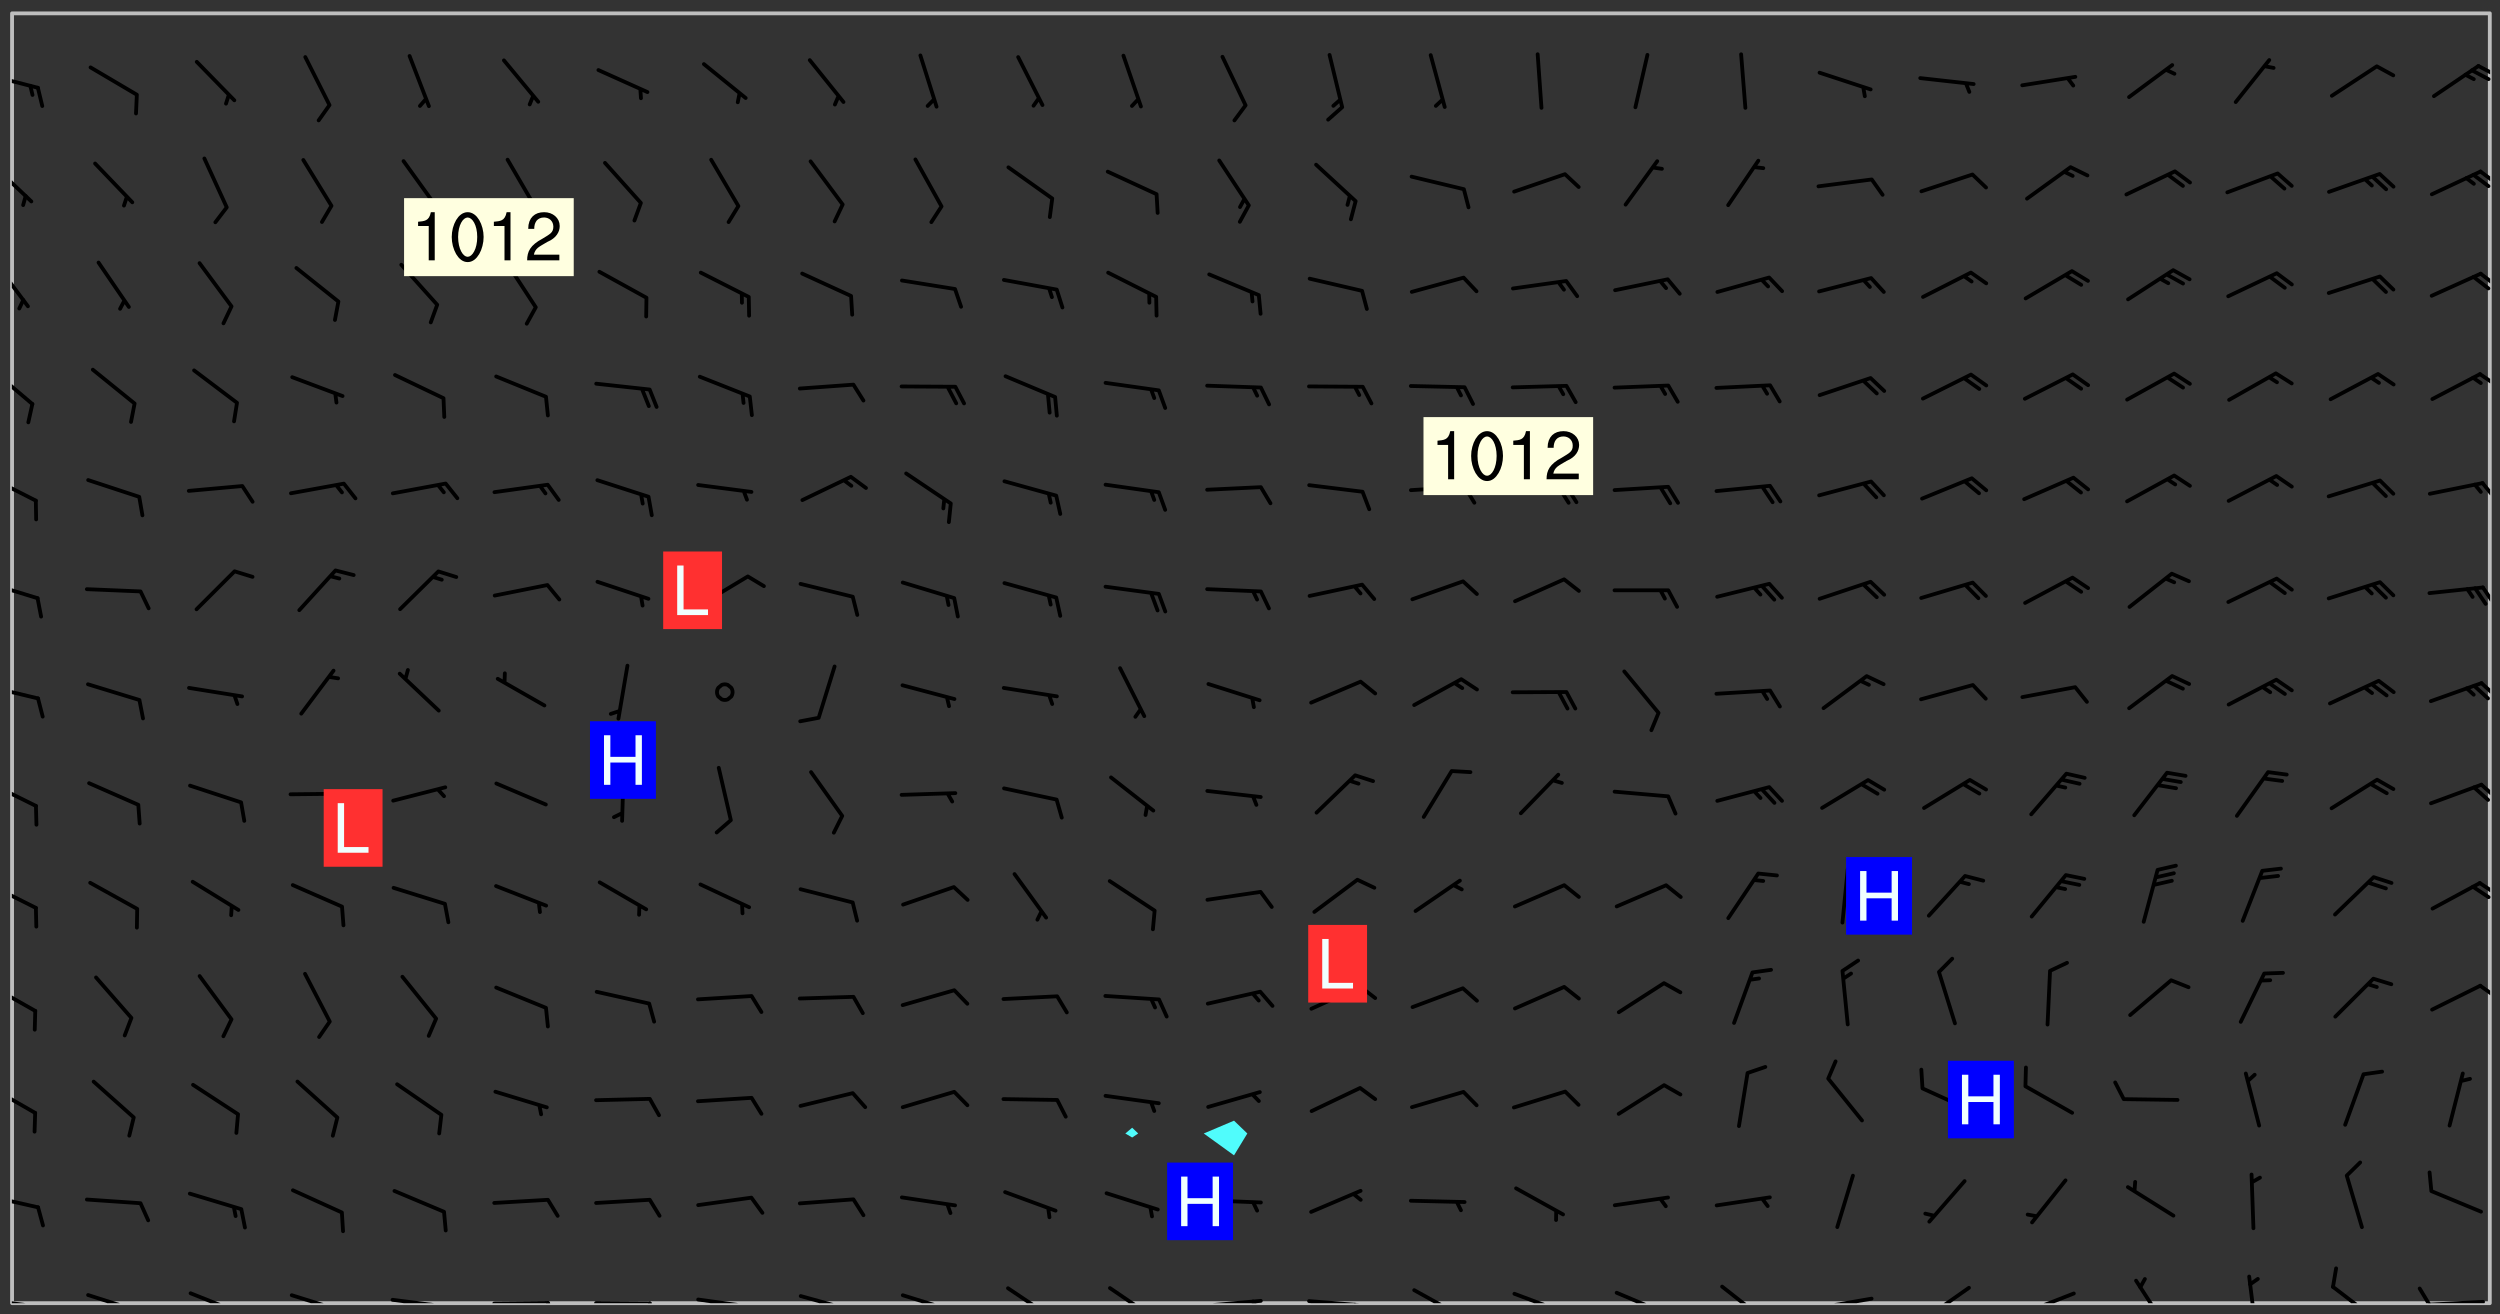 <svg xmlns="http://www.w3.org/2000/svg" role="img" xmlns:xlink="http://www.w3.org/1999/xlink" viewBox="142.45 309.95 326.84 171.84"><rect x="142.45" y="309.95" width="326.84" height="171.84" fill="#333333" stroke="none"/><defs><clipPath id="clip2"><path d="M 144 311.672 L 145 311.672 L 145 480.328 L 144 480.328 Z M 144 311.672"/></clipPath><clipPath id="clip3"><path d="M 144 311.672 L 468 311.672 L 468 480.328 L 144 480.328 Z M 144 311.672"/></clipPath><clipPath id="clip4"><path d="M 467 311.672 L 468 311.672 L 468 480.328 L 467 480.328 Z M 467 311.672"/></clipPath><clipPath id="clip5"><path d="M 144 479 L 148 479 L 148 480.328 L 144 480.328 Z M 144 479"/></clipPath><clipPath id="clip6"><path d="M 147 480 L 149 480 L 149 480.328 L 147 480.328 Z M 147 480"/></clipPath><clipPath id="clip7"><path d="M 153 479 L 161 479 L 161 480.328 L 153 480.328 Z M 153 479"/></clipPath><clipPath id="clip8"><path d="M 167 478 L 175 478 L 175 480.328 L 167 480.328 Z M 167 478"/></clipPath><clipPath id="clip9"><path d="M 180 479 L 188 479 L 188 480.328 L 180 480.328 Z M 180 479"/></clipPath><clipPath id="clip10"><path d="M 193 479 L 201 479 L 201 480.328 L 193 480.328 Z M 193 479"/></clipPath><clipPath id="clip11"><path d="M 200 480 L 202 480 L 202 480.328 L 200 480.328 Z M 200 480"/></clipPath><clipPath id="clip12"><path d="M 206 480 L 215 480 L 215 480.328 L 206 480.328 Z M 206 480"/></clipPath><clipPath id="clip13"><path d="M 213 480 L 216 480 L 216 480.328 L 213 480.328 Z M 213 480"/></clipPath><clipPath id="clip14"><path d="M 220 480 L 228 480 L 228 480.328 L 220 480.328 Z M 220 480"/></clipPath><clipPath id="clip15"><path d="M 227 480 L 229 480 L 229 480.328 L 227 480.328 Z M 227 480"/></clipPath><clipPath id="clip16"><path d="M 233 479 L 241 479 L 241 480.328 L 233 480.328 Z M 233 479"/></clipPath><clipPath id="clip17"><path d="M 240 480 L 242 480 L 242 480.328 L 240 480.328 Z M 240 480"/></clipPath><clipPath id="clip18"><path d="M 246 479 L 255 479 L 255 480.328 L 246 480.328 Z M 246 479"/></clipPath><clipPath id="clip19"><path d="M 252 480 L 254 480 L 254 480.328 L 252 480.328 Z M 252 480"/></clipPath><clipPath id="clip20"><path d="M 260 479 L 268 479 L 268 480.328 L 260 480.328 Z M 260 479"/></clipPath><clipPath id="clip21"><path d="M 265 480 L 267 480 L 267 480.328 L 265 480.328 Z M 265 480"/></clipPath><clipPath id="clip22"><path d="M 273 478 L 281 478 L 281 480.328 L 273 480.328 Z M 273 478"/></clipPath><clipPath id="clip23"><path d="M 287 478 L 294 478 L 294 480.328 L 287 480.328 Z M 287 478"/></clipPath><clipPath id="clip24"><path d="M 300 479 L 308 479 L 308 480.328 L 300 480.328 Z M 300 479"/></clipPath><clipPath id="clip25"><path d="M 306 479 L 308 479 L 308 480.328 L 306 480.328 Z M 306 479"/></clipPath><clipPath id="clip26"><path d="M 313 479 L 321 479 L 321 480.328 L 313 480.328 Z M 313 479"/></clipPath><clipPath id="clip27"><path d="M 319 480 L 321 480 L 321 480.328 L 319 480.328 Z M 319 480"/></clipPath><clipPath id="clip28"><path d="M 327 478 L 334 478 L 334 480.328 L 327 480.328 Z M 327 478"/></clipPath><clipPath id="clip29"><path d="M 340 478 L 348 478 L 348 480.328 L 340 480.328 Z M 340 478"/></clipPath><clipPath id="clip30"><path d="M 345 480 L 347 480 L 347 480.328 L 345 480.328 Z M 345 480"/></clipPath><clipPath id="clip31"><path d="M 353 478 L 361 478 L 361 480.328 L 353 480.328 Z M 353 478"/></clipPath><clipPath id="clip32"><path d="M 367 477 L 374 477 L 374 480.328 L 367 480.328 Z M 367 477"/></clipPath><clipPath id="clip33"><path d="M 379 479 L 388 479 L 388 480.328 L 379 480.328 Z M 379 479"/></clipPath><clipPath id="clip34"><path d="M 393 478 L 401 478 L 401 480.328 L 393 480.328 Z M 393 478"/></clipPath><clipPath id="clip35"><path d="M 393 480 L 396 480 L 396 480.328 L 393 480.328 Z M 393 480"/></clipPath><clipPath id="clip36"><path d="M 406 478 L 414 478 L 414 480.328 L 406 480.328 Z M 406 478"/></clipPath><clipPath id="clip37"><path d="M 421 477 L 426 477 L 426 480.328 L 421 480.328 Z M 421 477"/></clipPath><clipPath id="clip38"><path d="M 436 476 L 438 476 L 438 480.328 L 436 480.328 Z M 436 476"/></clipPath><clipPath id="clip39"><path d="M 447 477 L 454 477 L 454 480.328 L 447 480.328 Z M 447 477"/></clipPath><clipPath id="clip40"><path d="M 459 479 L 468 479 L 468 480.328 L 459 480.328 Z M 459 479"/></clipPath><clipPath id="clip41"><path d="M 458 478 L 461 478 L 461 480.328 L 458 480.328 Z M 458 478"/></clipPath><clipPath id="clip42"><path d="M 144 465 L 148 465 L 148 469 L 144 469 Z M 144 465"/></clipPath><clipPath id="clip43"><path d="M 144 451 L 148 451 L 148 456 L 144 456 Z M 144 451"/></clipPath><clipPath id="clip44"><path d="M 144 438 L 148 438 L 148 443 L 144 443 Z M 144 438"/></clipPath><clipPath id="clip45"><path d="M 466 438 L 468 438 L 468 441 L 466 441 Z M 466 438"/></clipPath><clipPath id="clip46"><path d="M 144 425 L 148 425 L 148 429 L 144 429 Z M 144 425"/></clipPath><clipPath id="clip47"><path d="M 466 425 L 468 425 L 468 428 L 466 428 Z M 466 425"/></clipPath><clipPath id="clip48"><path d="M 465 425 L 468 425 L 468 428 L 465 428 Z M 465 425"/></clipPath><clipPath id="clip49"><path d="M 144 411 L 148 411 L 148 416 L 144 416 Z M 144 411"/></clipPath><clipPath id="clip50"><path d="M 466 412 L 468 412 L 468 415 L 466 415 Z M 466 412"/></clipPath><clipPath id="clip51"><path d="M 144 399 L 148 399 L 148 402 L 144 402 Z M 144 399"/></clipPath><clipPath id="clip52"><path d="M 466 399 L 468 399 L 468 402 L 466 402 Z M 466 399"/></clipPath><clipPath id="clip53"><path d="M 144 385 L 148 385 L 148 389 L 144 389 Z M 144 385"/></clipPath><clipPath id="clip54"><path d="M 466 386 L 468 386 L 468 390 L 466 390 Z M 466 386"/></clipPath><clipPath id="clip55"><path d="M 144 371 L 148 371 L 148 376 L 144 376 Z M 144 371"/></clipPath><clipPath id="clip56"><path d="M 466 372 L 468 372 L 468 376 L 466 376 Z M 466 372"/></clipPath><clipPath id="clip57"><path d="M 144 357 L 147 357 L 147 364 L 144 364 Z M 144 357"/></clipPath><clipPath id="clip58"><path d="M 466 358 L 468 358 L 468 361 L 466 361 Z M 466 358"/></clipPath><clipPath id="clip59"><path d="M 144 344 L 147 344 L 147 351 L 144 351 Z M 144 344"/></clipPath><clipPath id="clip60"><path d="M 466 345 L 468 345 L 468 348 L 466 348 Z M 466 345"/></clipPath><clipPath id="clip61"><path d="M 465 345 L 468 345 L 468 348 L 465 348 Z M 465 345"/></clipPath><clipPath id="clip62"><path d="M 144 331 L 147 331 L 147 337 L 144 337 Z M 144 331"/></clipPath><clipPath id="clip63"><path d="M 466 332 L 468 332 L 468 335 L 466 335 Z M 466 332"/></clipPath><clipPath id="clip64"><path d="M 465 332 L 468 332 L 468 335 L 465 335 Z M 465 332"/></clipPath><clipPath id="clip65"><path d="M 144 319 L 148 319 L 148 322 L 144 322 Z M 144 319"/></clipPath><clipPath id="clip66"><path d="M 466 318 L 468 318 L 468 320 L 466 320 Z M 466 318"/></clipPath><clipPath id="clip67"><path d="M 465 318 L 468 318 L 468 321 L 465 321 Z M 465 318"/></clipPath><g id="surface188" clip-path="url(#clip1)"><path fill="#fff" fill-opacity="0" fill-rule="evenodd" d="M 0 0 L 1000 0 L 1000 1000 L 0 1000 Z M 0 0"/><path fill="#d3d3d3" fill-opacity="0" fill-rule="evenodd" d="M162.152 355.867L161.918 356.16 161.977 356.395 162.094 356.566 162.27 356.801 162.562 357.148 162.676 357.207 162.793 357.035 162.852 356.801 163.027 356.625 163.492 356.449 164.191 356.449 164.426 356.742 164.715 357.559 164.773 357.734 164.949 357.965 165.301 358.199 166 358.898 166.172 359.074 166.406 359.422 166.641 359.832 166.93 360.414 167.34 360.879 167.57 361.113 167.805 361.289 167.922 361.52 168.098 361.812 168.27 362.977 168.27 363.211 168.328 363.5 168.387 363.617 168.504 363.734 168.852 364.145 168.969 364.316 169.145 364.492 169.32 364.727 169.438 364.898 169.609 365.25 169.668 365.484 169.902 365.891 170.137 365.832 169.961 366.008 169.902 366.938 169.32 366.938 169.086 366.824 168.738 366.938 168.621 367.055 168.562 367.348 168.504 367.523 168.387 367.695 167.922 367.988 167.863 368.223 167.805 368.336 167.805 368.98 167.863 369.152 167.863 369.562 167.922 369.621 167.922 370.027 167.98 370.434 168.098 370.609 168.156 370.668 168.387 371.309 168.328 371.602 168.328 372.301 168.27 372.883 168.27 373.117 168.211 373.348 168.156 373.699 168.156 375.621 168.211 375.738 168.637 375.738 168.27 375.855 168.246 376.207 169.137 377.375 170.879 377.914 172.219 378.273 172.219 378.812 172.309 379.621 172.844 380.336 174.363 380.605 175.254 380.52 175.344 381.684 175.879 381.863 177.039 381.684 179.094 380.699 180.254 380.336 182.133 380.16 183.828 379.98 183.648 380.699 182.133 380.785 180.883 380.875 180.078 381.145 179.004 381.953 179.273 382.672 179.809 383.57 179.629 384.195 179.363 385.004 179.629 386.082 180.254 386.98 181.059 387.16 182.309 386.98 182.043 387.703 182.141 388.207 182.195 388.5 182.195 388.672 182.254 388.965 182.254 389.371 182.43 389.488 182.781 389.605 183.188 389.605 183.48 389.43 183.594 389.312 183.652 389.195 183.77 388.965 183.828 388.789 184.18 388.324 184.41 388.148 184.586 388.09 184.762 388.148 184.82 388.324 184.938 389.312 184.992 389.781 185.051 389.953 185.168 390.188 185.344 390.246 186.16 390.305 186.449 390.305 186.566 390.539 186.625 390.945 186.684 391.297 186.684 392.402 186.801 392.695 186.918 393.043 187.207 393.742 187.383 394.094 187.965 394.848 188.316 395.023 188.488 395.082 188.957 395.316 189.598 395.781 189.945 396.016 190.238 396.191 190.531 396.246 190.762 396.309 191.578 396.656 191.871 396.832 191.984 397.004 192.336 397.355 192.453 397.531 192.977 398.172 192.977 398.461 193.035 398.812 193.035 399.16 193.094 399.512 193.152 399.801 193.27 399.859 193.441 399.918 193.617 399.918 194.199 400.152 194.375 400.27 194.551 400.559 194.727 400.793 194.84 401.027 195.133 401.258 195.25 401.375 195.25 401.785 195.309 401.84 195.598 402.074 195.832 402.191 195.891 402.309 196.008 402.48 196.066 402.598 196.297 402.832 196.355 403.008 196.59 403.066 196.707 403.125 196.59 403.238 196.531 403.355 196.531 403.473 196.414 403.766 196.297 404.055 196.297 404.637 196.473 404.754 196.59 404.812 196.648 404.93 196.766 405.047 196.879 405.105 197.055 405.453 197.113 405.805 197.172 406.211 197.172 406.387 197.113 406.562 196.996 407.262 196.996 407.434 197.113 407.609 197.406 407.902 197.812 407.902 197.988 408.02 198.105 408.191 198.223 408.484 198.223 408.719 197.695 408.719 197.465 408.484 197.23 408.484 197.055 408.543 196.996 409.242 197.055 409.59 197.172 409.766 197.348 410.176 197.465 410.406 197.754 410.875 197.93 410.93 198.453 410.93 198.688 410.988 199.445 411.629 199.504 411.922 199.504 412.156 199.562 412.215 199.793 412.562 199.793 412.914 199.676 413.086 199.676 413.379 199.969 413.668 200.262 413.844 200.434 413.902 200.727 414.078 201.02 414.195 201.602 414.602 201.891 414.836 202.184 415.012 202.402 415.172 202.418 415.184 202.648 415.359 203.289 415.883 203.465 416.117 203.582 416.293 203.758 416.469 203.871 416.641 203.871 417.281 203.988 417.457 204.457 417.574 205.039 417.691 205.273 417.75 205.504 417.863 205.797 417.98 205.91 418.039 206.496 418.391 206.785 418.562 206.961 418.625 207.137 418.68 207.312 418.738 208.012 419.09 208.301 419.266 208.535 419.32 208.824 419.496 209.059 419.613 209.699 420.02 209.992 420.137 210.164 420.195 210.398 420.254 210.809 420.312 211.039 420.371 211.273 420.488 211.332 420.66 210.922 420.836 211.391 420.895 211.449 421.188 211.562 421.422 211.738 421.477 211.973 421.535 212.148 421.594 212.555 421.711 213.195 421.945 213.312 422.117 213.371 422.352 213.371 422.527 213.312 422.645 213.254 423.051 213.488 423.285 213.605 423.344 213.953 423.461 214.594 423.691 214.77 423.809 215.059 423.926 215.234 424.102 215.469 424.566 216.051 425.672 216.227 425.848 216.574 426.023 216.75 426.141 217.102 426.258 218.148 426.781 218.383 426.84 218.848 426.953 219.141 427.012 219.605 427.188 220.363 427.77 220.598 428.004 220.945 428.469 221.121 428.645 221.41 428.879 222.227 429.578 222.52 429.754 222.809 430.043 223.102 430.219 223.395 430.508 224.09 431.148 224.266 431.324 224.559 431.559 224.848 431.793 225.316 432.082 225.957 432.664 226.305 432.898 226.539 433.191 226.887 433.539 227.238 434.004 228.172 434.996 228.52 435.402 228.637 435.578 228.871 435.637 228.984 435.754 229.629 435.93 229.859 436.043 230.094 436.102 230.387 436.277 230.617 436.395 231.551 437.094 231.957 437.5 232.191 437.676 232.598 437.852 232.832 437.969 233.648 438.316 233.996 438.551 234.23 438.668 234.523 438.957 234.754 439.074 235.512 439.426 235.863 439.598 236.094 439.656 236.387 439.773 236.621 439.832 237.492 440.008 238.309 440.008 238.777 440.238 238.949 440.297 239.824 440.996 240.289 441.113 240.582 441.172 240.758 441.23 240.988 441.289 241.457 441.348 241.805 441.406 242.156 441.465 242.562 441.523 242.855 441.523 243.027 441.582 243.027 441.812 243.203 441.988 243.496 441.988 243.844 442.047 244.195 442.105 244.895 442.223 245.535 442.223 246 441.988 246.293 441.812 246.465 441.695 246.875 441.523 247.164 441.348 248.098 440.883 248.566 440.59 249.09 440.297 249.555 440.125 250.02 439.949 251.07 439.484 251.359 439.367 251.77 439.25 252.059 439.133 252.586 438.957 254.102 438.258 254.684 437.91 254.973 437.852 255.266 437.793 255.613 437.676 256.488 437.445 256.84 437.328 256.953 437.328 257.188 437.27 258.062 437.035 258.297 436.977 259.109 436.977 259.461 436.918 260.277 436.801 260.449 436.742 260.801 436.688 261.094 436.629 261.324 436.57 262.141 436.395 262.316 436.336 262.664 436.336 262.898 436.277 263.363 436.16 264.121 435.988 264.355 435.93 264.703 435.93 265.113 435.812 265.402 435.754 266.688 435.695 266.977 435.695 267.387 435.637 267.617 435.578 267.793 435.578 268.668 435.461 269.074 435.461 269.484 435.344 269.832 435.344 270.184 435.23 271.055 435.172 272.805 435.172 273.852 435.461 274.262 435.578 274.551 435.695 274.902 435.812 275.191 435.93 276.242 436.102 276.531 436.16 276.824 436.16 277.117 436.219 277.289 436.277 277.699 436.336 277.871 436.395 277.988 436.453 278.105 436.453 278.223 436.512 278.574 436.57 278.688 436.57 279.098 436.637 281.02 437.031 282.945 437.426 284.465 437.875 286.16 438.594 288.305 439.398 289.91 438.68 291.34 437.875 292.5 436.797 293.75 436.348 296.785 435.629 298.66 435.27 300.805 433.922 303.039 432.668 305.539 431.41 307.234 430.961 309.02 430.781 310.18 430.512 310.805 431.051 312.145 430.781 312.859 429.793 313.844 428.449 314.289 428.27 315.094 427.91 316.969 427.371 318.754 426.922 320.004 426.652 321.164 426.562 322.863 426.473 324.824 426.203 326.074 426.113 326.613 426.113 327.238 426.023 328.129 426.023 330.273 425.844 332.684 425.664 335.273 425.574 336.969 425.754 338.578 425.844 340.008 426.203 341.168 426.922 343.043 427.91 344.203 429.438 344.469 430.152 345.098 430.242 345.453 431.141 345.988 431.68 346.523 433.207 347.598 433.566 348.133 433.566 347.328 434.102 347.418 435.809 348.133 438.504 349.023 439.309 349.918 440.297 350.633 441.555 352.418 442.094 353.938 441.914 354.293 443.258 355.902 442.453 356.883 441.914 357.152 442.184 357.469 441.969 357.688 441.824 358.488 442.273 358.938 441.914 359.293 441.914 359.828 441.645 360.367 440.926 360.902 440.656 361.527 439.668 362.688 440.117 363.527 440.488 364.922 441.105 366.617 440.926 368.223 440.926 370.008 441.016 370.188 439.309 370.723 437.965 371.527 438.234 372.02 439.082 372.422 439.488 372.332 440.027 372.332 440.387 373.047 440.836 373.758 440.566 375.188 440.566 375.547 441.555 375.992 442.812 376.707 444.156 377.957 444.785 379.652 445.414 380.367 445.234 380.547 444.695 381.527 444.605 381.977 444.965 382.062 446.223 381.797 446.852 381.262 447.031 381.262 447.57 381.977 448.555 382.242 449.094 383.227 450.082 384.027 451.16 383.762 451.52 383.672 452.418 383.047 454.75 382.691 456.816 382.602 458.609 382.422 459.328 382.332 459.867 382.332 461.305 381.352 463.188 380.992 464.895 380.457 465.793 379.652 466.961 379.387 467.5 381.441 468.754 381.527 469.113 381.172 469.652 381.082 469.473 381.082 470.281 381.172 471.719 380.727 472.434 379.652 472.527 379.387 473.242 379.922 474.141 380.727 474.859 381.887 475.668 383.227 475.938 383.672 476.297 383.316 476.746 381.527 476.656 380.277 476.207 379.562 475.488 378.938 475.398 378.762 478.988 378.574 480.297 467.934 480.297 467.934 311.703 412.664 311.703 412.664 360.785 413.426 360.91 416.715 361.453 418.738 364.289 418.738 367.043 421.09 367.375 423.438 367.707 427.488 367.707 426.109 371.867 424.086 372.574 422.062 373.277 421.52 373.621 418.926 375.238 418.738 375.355 416.715 373.277 415.984 370.535 413.312 368.457 411.938 364.957 411.871 364.875 409.914 362.203 412.664 360.785 412.664 311.703 294.422 311.703 294.422 403.117 294.539 403.148 294.672 403.16 294.746 403.234 294.852 403.281 294.941 403.34 295.027 403.398 295.117 403.457 295.414 403.754 295.473 403.844 295.504 403.961 295.531 404.078 295.547 404.215 295.516 404.332 295.457 404.422 295.398 404.508 295.355 404.613 295.309 404.715 295.281 404.836 295.281 404.98 295.457 405.25 295.605 405.398 295.68 405.484 295.754 405.559 295.797 405.664 295.859 405.754 295.918 405.84 295.961 405.945 296.02 406.035 296.066 406.137 296.109 406.242 296.168 406.328 296.285 406.508 296.359 406.582 296.422 406.668 296.48 406.758 296.523 406.863 296.582 406.953 296.641 407.039 296.703 407.129 296.762 407.219 296.805 407.32 296.922 407.5 296.996 407.574 297.055 407.66 297.129 407.734 297.219 407.793 297.324 407.84 297.473 407.84 297.605 407.824 297.738 407.84 297.84 407.793 297.914 407.719 297.961 407.617 297.945 407.484 297.945 407.336 297.898 407.23 297.871 407.113 297.824 407.012 297.797 406.891 297.754 406.789 297.691 406.699 297.648 406.598 297.605 406.492 297.574 406.375 297.559 406.242 297.547 406.105 297.633 406.047 297.691 405.961 297.812 405.93 297.855 406.035 297.871 406.168 297.871 406.285 297.93 406.387 297.988 406.477 298.078 406.535 298.227 406.684 298.285 406.773 298.328 406.879 298.316 406.98 298.402 407.039 298.508 407.086 298.594 407.145 298.684 407.203 298.758 407.277 298.641 407.305 298.535 407.352 298.449 407.41 298.375 407.484 298.316 407.574 298.254 407.66 298.227 407.781 298.18 407.883 298.137 407.988 298.105 408.105 298.094 408.238 298.078 408.371 298.078 408.52 298.105 408.637 298.152 408.742 298.195 408.844 298.254 408.934 298.328 409.008 298.418 409.066 298.492 409.141 298.582 409.199 298.641 409.289 298.684 409.395 298.73 409.496 298.848 409.527 298.98 409.543 299.129 409.543 299.246 409.512 299.352 409.555 299.395 409.66 299.441 409.762 299.469 409.883 299.5 410 299.527 410.117 299.559 410.238 299.586 410.355 299.691 410.398 299.793 410.445 299.926 410.43 300.074 410.578 300.137 410.664 300.211 410.738 300.281 410.812 300.371 410.875 300.477 410.918 300.578 410.961 300.695 410.992 300.832 411.008 300.949 410.977 301.023 410.902 301.051 410.785 301.039 410.652 301.008 410.531 300.98 410.414 301.023 410.309 301.141 410.309 301.23 410.371 301.348 410.398 301.496 410.398 301.629 410.414 301.777 410.414 301.91 410.43 302.043 410.414 302.191 410.414 302.324 410.398 302.457 410.387 302.594 410.398 302.711 410.371 302.844 410.355 303.035 410.297 302.977 410.473 302.961 410.605 302.934 410.727 302.918 410.859 302.859 410.945 302.727 410.961 302.621 411.008 302.516 411.051 302.398 411.082 302.281 411.109 302.016 411.141 301.867 411.141 301.734 411.156 301.66 411.23 301.719 411.316 301.867 411.465 301.984 411.645 302.059 411.715 302.148 411.777 302.238 411.836 302.324 411.895 302.414 411.953 302.516 411.996 302.621 412.059 302.727 412.102 302.812 412.16 302.918 412.207 303.02 412.25 303.199 412.367 303.258 412.457 303.215 412.559 303.168 412.664 303.184 412.797 303.406 413.02 303.465 413.109 303.508 413.211 303.539 413.332 303.582 413.434 303.598 413.566 303.629 413.684 303.641 413.82 303.672 413.938 303.82 414.086 303.922 414.129 304.027 414.172 304.145 414.203 304.277 414.219 304.414 414.234 304.531 414.234 304.648 414.203 304.738 414.145 304.781 414.039 304.828 413.938 304.871 413.832 304.902 413.715 304.914 413.582 304.914 413.434 304.902 413.301 304.887 413.168 304.855 413.051 304.812 412.945 304.766 412.84 304.723 412.738 304.68 412.633 304.664 412.5 304.68 412.367 304.707 412.25 304.738 412.133 304.766 412.012 304.812 411.91 304.902 411.852 304.988 411.789 305.062 411.715 305.152 411.656 305.375 411.434 305.434 411.348 305.508 411.273 305.625 411.094 305.684 411.008 305.684 410.859 305.609 410.785 305.508 410.738 305.402 410.695 305.301 410.652 305.242 410.562 305.195 410.457 305.168 410.34 305.258 410.281 305.375 410.25 305.477 410.207 305.656 410.09 305.805 409.941 305.816 409.809 305.805 409.703 305.715 409.645 305.582 409.66 305.434 409.66 305.301 409.676 305.168 409.66 305.047 409.629 304.961 409.57 304.887 409.496 304.828 409.406 304.766 409.32 304.648 409.141 304.59 409.055 304.621 408.934 304.707 408.875 304.828 408.844 304.887 408.758 304.887 408.637 304.855 408.52 304.797 408.43 304.738 408.344 304.691 408.238 304.664 408.121 304.648 407.988 304.707 407.898 304.781 407.824 304.871 407.766 304.988 407.586 305.062 407.512 305.121 407.426 305.27 407.277 305.391 407.246 305.523 407.23 305.656 407.246 305.73 407.32 305.773 407.426 305.789 407.559 305.758 407.676 305.641 407.707 305.508 407.719 305.359 407.867 305.316 407.973 305.27 408.074 305.242 408.195 305.211 408.312 305.211 408.461 305.242 408.578 305.285 408.684 305.344 408.773 305.418 408.844 305.492 408.918 305.609 408.949 305.73 408.977 305.848 408.949 305.98 408.934 306.098 408.934 306.188 408.992 306.262 409.066 306.309 409.172 306.367 409.258 306.469 409.305 306.602 409.32 306.707 409.363 306.793 409.422 306.781 409.527 306.707 409.602 306.527 409.719 306.469 409.809 306.379 409.867 306.309 409.941 306.234 410.016 306.172 410.105 306.145 410.223 306.129 410.355 306.145 410.488 306.129 410.621 306.129 410.77 306.145 410.902 306.172 411.02 306.203 411.141 306.277 411.215 306.367 411.273 306.453 411.332 306.543 411.391 306.66 411.422 306.66 411.508 306.559 411.555 306.469 411.613 306.203 411.645 306.086 411.672 305.938 411.672 305.832 411.715 305.73 411.762 305.672 411.852 305.609 412.086 305.598 412.219 305.566 412.34 305.551 412.473 305.551 412.766 305.539 412.898 305.551 413.035 305.566 413.168 305.699 413.184 305.832 413.195 305.953 413.227 306.039 413.285 306.113 413.359 306.16 413.465 306.203 413.566 306.219 413.699 306.219 414.145 306.203 414.277 306.203 414.723 306.234 414.988 306.262 415.105 306.277 415.238 306.309 415.355 306.395 415.566 306.426 415.832 306.426 415.98 306.395 416.098 306.367 416.215 306.336 416.336 306.309 416.453 306.277 416.57 306.246 416.691 306.234 416.824 306.219 416.957 306.309 417.016 306.426 416.984 306.527 417 306.574 417.105 306.543 417.371 306.543 417.812 306.5 417.918 306.453 418.023 306.41 418.125 306.367 418.23 306.309 418.316 306.277 418.438 306.234 418.555 306.203 418.672 306.188 418.805 306.203 418.938 306.262 419.027 306.367 419.074 306.453 419.133 306.512 419.219 306.5 419.355 306.469 419.473 306.426 419.574 306.426 420.02 306.41 420.152 306.41 420.301 306.379 420.418 306.336 420.523 306.309 420.641 306.262 420.746 306.219 420.848 306.188 420.969 306.16 421.086 306.129 421.219 306.098 421.336 306.07 421.453 306.027 421.559 305.996 421.676 305.965 421.797 305.953 421.93 305.938 422.062 305.938 422.359 305.965 422.477 305.965 422.625 306.012 423.023 306.039 423.141 306.098 423.23 306.219 423.262 306.367 423.262 306.5 423.246 306.559 423.336 306.559 423.453 306.5 423.543 306.41 423.602 306.309 423.645 306.203 423.691 306.113 423.75 306.027 423.809 305.891 423.824 305.773 423.793 305.641 423.777 305.539 423.824 305.477 423.91 305.465 424.047 305.449 424.18 305.418 424.297 305.391 424.414 305.375 424.547 305.344 424.668 305.344 424.965 305.359 425.098 305.391 425.215 305.391 425.363 305.402 425.496 305.402 425.645 305.375 425.762 305.328 425.863 305.301 425.984 305.27 426.102 305.211 426.191 305.137 426.266 305.035 426.309 304.93 426.355 304.812 426.383 304.691 426.414 304.59 426.367 304.648 426.281 304.754 426.234 304.781 426.117 304.812 426 304.84 425.879 304.871 425.762 304.871 425.613 304.887 425.48 304.855 425.363 304.812 425.258 304.707 425.273 304.633 425.348 304.531 425.391 304.441 425.453 304.367 425.527 304.324 425.629 304.309 425.762 304.277 425.879 304.25 426 304.219 426.117 304.191 426.234 304.16 426.355 304.133 426.473 304.102 426.59 304.059 426.695 303.969 426.754 303.879 426.754 303.762 426.723 303.73 426.637 303.746 426.5 303.715 426.383 303.715 426.234 303.703 426.102 303.703 425.953 303.641 425.719 303.613 425.598 303.57 425.496 303.523 425.391 303.465 425.305 303.406 425.215 303.363 425.109 303.301 425.023 303.152 424.875 303.082 424.801 302.977 424.754 302.871 424.711 302.77 424.668 302.473 424.371 302.383 424.297 302.297 424.238 302.191 424.195 302.102 424.133 302.016 424.074 301.91 424.031 301.82 423.973 301.734 423.91 301.66 423.84 301.555 423.793 301.469 423.734 301.363 423.691 301.273 423.629 301.172 423.586 301.066 423.543 300.98 423.484 300.875 423.438 300.77 423.395 300.668 423.348 300.578 423.289 300.477 423.246 300.371 423.203 300.281 423.141 300.164 423.113 300.031 423.098 299.898 423.113 299.75 423.113 299.617 423.129 299.5 423.098 299.41 423.039 299.336 422.965 299.246 422.906 299.145 422.859 298.996 422.859 298.875 422.832 298.773 422.789 298.699 422.715 298.582 422.535 298.492 422.477 298.391 422.434 298.301 422.371 298.195 422.328 298.105 422.27 298.02 422.211 297.914 422.164 297.855 422.078 297.797 421.988 297.754 421.883 297.707 421.781 297.633 421.707 297.547 421.648 297.473 421.574 297.383 421.516 297.16 421.293 297.117 421.188 297.086 420.922 297.191 420.879 297.336 420.879 297.441 420.922 297.516 420.996 297.605 421.055 297.691 421.113 297.797 421.16 297.887 421.219 298.035 421.367 298.105 421.441 298.254 421.59 298.316 421.676 298.391 421.75 298.477 421.809 298.551 421.883 298.641 421.945 298.73 422.004 298.816 422.062 299.086 422.238 299.188 422.285 299.293 422.328 299.395 422.371 299.441 422.297 299.5 422.211 299.574 422.137 299.645 422.062 299.75 422.105 299.824 422.18 299.883 422.27 299.926 422.371 299.973 422.477 300.016 422.582 300.137 422.609 300.254 422.582 300.328 422.492 300.371 422.387 300.43 422.297 300.504 422.223 300.609 422.18 300.727 422.152 300.859 422.164 300.949 422.223 301.098 422.371 301.156 422.461 301.199 422.566 301.246 422.668 301.289 422.773 301.332 422.875 301.438 422.922 301.543 422.965 301.676 422.98 301.762 422.922 301.82 422.832 301.895 422.758 302 422.715 302.117 422.742 302.223 422.789 302.324 422.832 302.43 422.875 302.531 422.922 302.711 423.039 302.711 423.156 302.695 423.289 302.711 423.422 302.727 423.559 302.785 423.645 302.887 423.691 303.008 423.719 303.125 423.75 303.273 423.75 303.391 423.719 303.449 423.629 303.629 423.512 303.688 423.422 303.762 423.348 303.82 423.262 303.938 423.082 304.117 422.965 304.234 422.996 304.324 423.055 304.367 423.129 304.352 423.262 304.352 423.379 304.441 423.438 304.59 423.438 304.723 423.422 304.855 423.41 305.121 423.379 305.227 423.336 305.344 423.305 305.465 423.277 305.539 423.203 305.609 423.129 305.672 423.039 305.656 422.934 305.609 422.832 305.508 422.789 305.402 422.773 305.285 422.801 305.02 422.832 304.871 422.832 304.797 422.758 304.707 422.699 304.59 422.668 304.473 422.641 304.34 422.625 304.191 422.625 304.059 422.641 303.762 422.641 303.656 422.594 303.508 422.445 303.465 422.344 303.406 422.254 303.629 422.031 303.715 421.973 303.82 421.93 303.938 421.898 304.07 421.883 304.203 421.898 304.34 421.914 304.441 421.957 304.574 421.945 304.664 421.883 304.766 421.84 304.828 421.75 304.781 421.648 304.691 421.59 304.574 421.559 304.473 421.516 304.414 421.426 304.352 421.336 304.352 421.219 304.367 421.086 304.473 421.039 304.547 420.969 304.547 420.848 304.457 420.789 304.426 420.672 304.516 420.613 304.59 420.539 304.633 420.434 304.691 420.344 304.738 420.242 304.754 420.109 304.754 419.961 304.707 419.855 304.664 419.754 304.574 419.695 304.441 419.68 304.34 419.637 304.203 419.621 304.086 419.59 303.641 419.59 303.508 419.574 303.375 419.562 303.242 419.547 303.125 419.516 302.977 419.516 302.844 419.5 302.711 419.488 302.445 419.457 302.324 419.414 302.238 419.355 302.164 419.281 302.164 419.133 302.176 419 302.281 418.953 302.383 418.91 302.516 418.895 302.668 418.895 302.801 418.879 303.094 418.879 303.215 418.91 303.316 418.953 303.406 419.012 303.641 419.074 303.762 419.027 303.852 418.969 303.953 418.926 304.086 418.91 304.191 418.953 304.293 419 304.426 419.012 304.547 418.984 304.691 418.984 304.812 418.953 304.93 418.926 305.035 418.879 305.109 418.805 305.195 418.746 305.344 418.598 305.402 418.512 305.449 418.406 305.477 418.289 305.492 418.184 305.391 418.141 305.301 418.082 305.184 418.051 305.078 418.008 304.988 417.945 304.914 417.859 304.84 417.785 304.738 417.742 304.633 417.695 304.531 417.652 304.473 417.562 304.426 417.461 304.34 417.25 304.277 417.164 304.219 417.074 304.145 417 304.059 416.941 303.789 416.941 303.672 416.973 303.582 417.031 303.48 417.074 303.348 417.09 303.242 417.074 303.215 416.957 303.152 416.867 303.035 416.836 302.934 416.793 302.785 416.645 302.754 416.527 302.738 416.422 302.812 416.348 302.992 416.23 303.109 416.203 303.227 416.172 303.363 416.188 303.465 416.23 303.57 416.273 303.672 416.32 303.777 416.363 303.895 416.395 304.027 416.41 304.145 416.438 304.277 416.453 304.383 416.438 304.473 416.379 304.398 416.305 304.293 416.262 304.219 416.188 304.145 416.098 303.996 415.949 303.91 415.891 303.82 415.832 303.746 415.758 303.656 415.699 303.555 415.652 303.434 415.625 303.332 415.578 303.227 415.535 303.109 415.504 303.008 415.461 302.887 415.43 302.738 415.43 302.621 415.461 302.516 415.504 302.43 415.566 302.25 415.684 302.164 415.742 302.074 415.801 301.969 415.848 301.883 415.906 301.777 415.949 301.676 415.992 301.57 416.039 301.496 416.113 301.438 416.203 301.379 416.289 301.332 416.395 301.273 416.48 301.199 416.555 301.066 416.543 300.949 416.512 300.832 416.512 300.758 416.586 300.668 416.645 300.594 416.719 300.504 416.777 300.418 416.836 300.312 416.883 300.211 416.926 300.074 416.941 299.973 416.898 299.824 416.75 299.719 416.703 299.633 416.703 299.527 416.75 299.426 416.793 299.305 416.824 299.188 416.793 299.113 416.719 299.113 416.602 299.145 416.48 299.219 416.41 299.277 416.32 299.352 416.246 299.469 416.215 299.574 416.172 299.867 416.172 300 416.156 300.137 416.141 300.238 416.098 300.328 416.039 300.43 415.992 300.52 415.934 300.652 415.922 300.742 415.98 300.875 415.992 300.965 415.934 301.051 415.875 301.156 415.832 301.246 415.773 301.332 415.711 301.422 415.652 301.57 415.504 301.629 415.418 301.688 415.328 301.793 415.285 301.926 415.27 302.043 415.297 302.164 415.328 302.223 415.27 302.281 415.18 302.312 414.914 302.34 414.797 302.445 414.809 302.578 414.824 302.68 414.781 302.77 414.723 302.828 414.633 302.902 414.559 302.961 414.469 303.008 414.367 303.02 414.234 303.008 414.102 302.961 413.996 302.812 413.848 302.754 413.758 302.695 413.672 302.652 413.566 302.652 413.121 302.668 412.988 302.668 412.84 302.68 412.707 302.621 412.648 302.531 412.707 302.43 412.664 302.25 412.547 302.164 412.488 302.102 412.398 302.043 412.309 301.969 412.234 301.883 412.176 301.762 412.207 301.66 412.219 301.555 412.266 301.469 412.324 301.363 412.367 301.215 412.516 301.125 412.574 301.039 412.633 300.949 412.695 300.844 412.738 300.711 412.754 300.711 412.633 300.816 412.59 300.934 412.559 301.008 412.488 301.051 412.383 301.051 412.234 301.023 412.117 300.875 411.969 300.742 411.953 300.594 411.953 300.477 411.984 300.371 412.027 300.27 412.07 300.18 412.133 300.062 412.16 299.988 412.086 300 411.953 299.957 411.852 299.914 411.746 299.824 411.688 299.707 411.715 299.586 411.746 299.469 411.777 299.367 411.82 299.246 411.852 299.145 411.895 299.039 411.938 298.949 411.996 298.848 412.012 298.848 411.895 298.863 411.762 298.805 411.672 298.73 411.715 298.582 411.863 298.523 411.953 298.449 412.027 298.402 412.133 298.359 412.234 298.285 412.309 298.227 412.398 298.152 412.473 298.094 412.559 298.02 412.633 297.93 412.695 297.855 412.766 297.781 412.84 297.68 412.855 297.547 412.871 297.441 412.828 297.441 412.707 297.59 412.559 297.633 412.457 297.691 412.367 297.738 412.266 297.781 412.16 297.84 412.07 297.871 411.953 297.914 411.852 297.945 411.73 297.973 411.613 298.02 411.508 298.062 411.406 298.105 411.301 298.18 411.23 298.27 411.168 298.359 411.109 298.461 411.066 298.758 411.066 299.023 411.035 299.129 410.992 299.055 410.918 298.938 410.887 298.832 410.844 298.742 410.785 298.641 410.738 298.551 410.68 298.449 410.637 298.344 410.594 298.254 410.531 298.168 410.473 298.062 410.43 297.961 410.387 297.84 410.355 297.723 410.324 297.621 410.281 297.5 410.25 297.398 410.207 297.309 410.148 297.266 410.043 297.25 409.91 297.352 409.867 297.484 409.852 297.621 409.867 297.754 409.852 297.855 409.809 297.914 409.719 297.93 409.613 297.84 409.555 297.766 409.48 297.664 409.438 297.574 409.379 297.426 409.23 297.383 409.125 297.367 408.992 297.367 408.699 297.309 408.609 297.219 408.551 297.145 408.477 297.102 408.371 297.07 408.254 297.012 408.164 296.938 408.09 296.82 408.062 296.746 407.988 296.656 407.93 296.566 407.867 296.48 407.809 296.406 407.734 296.348 407.648 296.301 407.543 296.215 407.484 296.066 407.336 295.871 407.277 295.738 407.293 295.637 407.336 295.562 407.41 295.516 407.512 295.473 407.617 295.414 407.707 295.355 407.793 295.059 408.09 294.969 408.148 294.883 408.148 294.82 408.062 294.777 407.957 294.809 407.84 294.867 407.75 294.895 407.633 294.883 407.5 294.793 407.438 294.688 407.484 294.57 407.512 294.453 407.543 294.184 407.719 294.082 407.766 293.965 407.793 293.859 407.84 293.77 407.898 293.668 407.941 293.609 407.855 293.562 407.75 293.578 407.617 293.625 407.512 293.695 407.438 293.77 407.367 293.828 407.277 293.828 407.129 293.785 407.023 293.547 407.023 293.445 407.07 293.414 407.188 293.387 407.305 293.355 407.426 293.281 407.469 293.148 407.484 293.074 407.438 293.031 407.336 292.988 407.23 292.941 407.129 292.898 407.023 292.777 407.055 292.676 407.098 292.543 407.113 292.426 407.145 292.32 407.188 292.23 407.246 292.129 407.293 292.008 407.32 291.875 407.336 291.773 407.293 291.715 407.203 291.668 407.098 291.625 406.996 291.582 406.891 291.582 406.773 291.641 406.684 291.727 406.625 291.906 406.508 292.008 406.461 292.113 406.418 292.219 406.359 292.32 406.316 292.41 406.254 292.512 406.211 292.617 406.152 292.719 406.105 292.809 406.047 292.914 406.004 293.016 405.961 293.105 405.898 293.207 405.855 293.344 405.84 293.461 405.871 293.562 405.914 293.684 405.945 293.785 405.988 293.891 406.035 293.992 406.078 294.098 406.121 294.199 406.168 294.305 406.211 294.406 406.254 294.512 406.301 294.598 406.359 294.703 406.402 294.82 406.434 294.926 406.477 295.027 406.523 295.117 406.582 295.223 406.625 295.324 406.668 295.43 406.715 295.547 406.742 295.648 406.789 295.77 406.816 295.918 406.816 296.004 406.758 296.02 406.656 296.078 406.566 296.051 406.449 295.977 406.375 295.859 406.195 295.785 406.121 295.695 406.047 295.516 405.93 295.43 405.871 295.324 405.828 295.223 405.781 294.953 405.605 294.895 405.516 294.82 405.441 294.762 405.352 294.719 405.25 294.688 405.133 294.672 404.996 294.672 404.434 294.66 404.301 294.645 404.168 294.613 404.051 294.598 403.918 294.586 403.785 294.555 403.664 294.332 403.441 294.273 403.355 294.258 403.25 294.289 403.133 294.422 403.117 294.422 311.703 172.992 311.703 172.992 313.156 172.934 313.391 172.582 314.441 172.41 314.965 172.293 315.312 172.117 315.723 172 315.895 171.766 316.188 171.535 316.246 171.184 316.246 171.066 316.305 170.836 316.711 170.836 317.004 170.953 317.18 171.184 317.41 171.301 317.645 171.941 318.402 172.234 318.867 172.41 319.102 172.641 319.453 172.875 319.801 173.516 320.617 173.691 321.082 173.863 321.492 173.98 322.188 174.156 322.656 174.273 324.055 174.332 324.52 174.332 325.395 174.449 326.441 174.449 331.223 174.391 331.688 174.039 332.969 173.863 333.492 173.75 333.902 173.398 334.832 172.934 336 172.699 336.582 172.582 336.758 172.41 337.105 172.234 337.512 171.883 338.328 171.824 338.621 171.711 338.914 171.594 339.203 171.535 339.379 171.418 340.254 171.359 340.66 171.301 340.777 171.242 340.953 171.184 341.125 170.953 341.652 170.836 341.824 170.836 342.059 170.719 342.293 170.66 342.465 170.484 343.051 170.484 343.34 170.426 343.516 170.426 343.809 170.367 343.922 170.309 344.449 170.309 344.621 170.254 344.855 170.254 347.477 170.078 348.293 169.961 348.469 169.785 348.703 169.668 348.875 169.555 349.109 168.969 350.043 168.738 350.332 168.445 350.797 168.27 351.031 167.98 351.383 167.629 352.082 167.516 352.312 167.34 352.723 167.164 352.953 166.758 353.48 165.941 354.18 165.648 354.352 165.359 354.586 165.184 354.703 165.008 354.879 164.484 355.285 163.957 355.461 163.785 355.637 163.551 355.691 162.91 355.867 162.152 355.867M174.363 386.891L173.289 387.34 173.648 388.234 174.898 387.52 175.344 386.98 174.363 386.891"/><path fill="#d3d3d3" fill-opacity="0" fill-rule="evenodd" d="M201.508 416.598L200.613 416.598 201.062 417.227 202.043 417.586 202.848 417.496 203.293 416.508 203.117 416.598 202.402 416.242 201.508 416.598M356.129 475.668L356.07 475.145 356.07 474.852 356.184 474.559 356.242 474.328 356.711 473.859 356.824 473.859 356.941 473.746 357.059 473.688 357.234 473.688 357.469 473.629 357.816 473.629 358.051 473.688 358.168 473.746 358.398 473.918 358.457 474.094 358.574 474.676 358.574 474.969 358.457 475.145 358.285 475.434 358.109 475.609 357.582 476.133 357.352 476.367 357.234 476.426 357.059 476.426 356.941 476.367 356.535 476.074 356.359 475.957 356.242 475.898 356.184 475.785 356.129 475.668M362.77 464.711L362.711 464.539 362.711 463.43 362.77 463.258 362.945 463.199 363.117 463.141 363.293 463.141 363.527 463.082 363.645 463.141 363.703 463.84 363.645 464.012 363.527 464.188 363.41 464.246 363.176 464.77 363.062 464.828 362.828 464.828 362.77 464.711M372.383 450.32L372.266 450.145 372.266 449.445 372.559 448.57 372.676 448.398 372.852 448.047 372.965 447.816 373.082 447.523 373.434 446.766 373.551 446.535 373.723 446.301 373.898 446.301 374.016 446.242 374.656 446.242 374.773 446.301 375.008 446.535 375.18 446.648 375.531 446.941 375.648 447.059 375.762 447.234 375.762 447.348 375.879 447.406 375.996 447.523 375.996 448.223 375.938 448.398 375.938 448.629 375.879 448.805 375.531 449.855 375.414 450.086 375.297 450.32 375.18 450.379 374.949 450.613 374.309 450.902 373.434 450.902 373.023 450.785 372.383 450.32"/><path fill="none" stroke="#bebebe" stroke-linecap="round" stroke-linejoin="round" stroke-miterlimit="10" stroke-width=".5" d="M 431.957 354.305 L 108.027 354.305 L 108.027 185.68 L 431.957 185.68 L 431.957 354.305" transform="matrix(1 0 0 -1 36 666)"/><g clip-path="url(#clip2)"><path fill="#fff" fill-opacity="0" fill-rule="evenodd" d="M 144 475.891 L 144 480.328 L 144.004 480.328 L 144 480.328 L 144 311.672 L 144.004 311.672 L 144 311.672 L 144 475.891"/></g><g clip-path="url(#clip3)"><path fill="#fff" fill-opacity="0" fill-rule="evenodd" d="M 144.004 480.328 L 144.004 311.672 L 290.465 311.672 L 290.465 457.383 L 289.57 458.137 L 290.465 458.664 L 291.254 458.137 L 290.465 457.383 L 290.465 311.672 L 303.781 311.672 L 303.781 456.461 L 299.824 458.137 L 303.781 460.996 L 305.52 458.137 L 303.781 456.461 L 303.781 311.672 L 467.996 311.672 L 467.996 480.328 L 144.004 480.328"/></g><path fill="#50fcfc" fill-rule="evenodd" d="M290.465 458.664L289.57 458.137 290.465 457.383 291.254 458.137 290.465 458.664M303.781 460.996L299.824 458.137 303.781 456.461 305.52 458.137 303.781 460.996"/><g clip-path="url(#clip4)"><path fill="#fff" fill-opacity="0" fill-rule="evenodd" d="M 467.996 480.328 L 468 480.328 L 468 311.672 L 467.996 311.672 L 468 311.672 L 468 480.328 L 467.996 480.328"/></g><g clip-path="url(#clip5)"><path fill="none" stroke="#000" stroke-linecap="round" stroke-linejoin="round" stroke-miterlimit="10" stroke-width=".5" d="M 111.48 185.188 L 104.52 186.152" transform="matrix(1 0 0 -1 36 666)"/></g><g clip-path="url(#clip6)"><path fill="none" stroke="#000" stroke-linecap="round" stroke-linejoin="round" stroke-miterlimit="10" stroke-width=".5" d="M 111.48 185.188 L 112.324 182.883" transform="matrix(1 0 0 -1 36 666)"/></g><g clip-path="url(#clip7)"><path fill="none" stroke="#000" stroke-linecap="round" stroke-linejoin="round" stroke-miterlimit="10" stroke-width=".5" d="M 124.66 184.602 L 117.969 186.742" transform="matrix(1 0 0 -1 36 666)"/></g><g clip-path="url(#clip8)"><path fill="none" stroke="#000" stroke-linecap="round" stroke-linejoin="round" stroke-miterlimit="10" stroke-width=".5" d="M 137.895 184.367 L 131.367 186.973" transform="matrix(1 0 0 -1 36 666)"/></g><g clip-path="url(#clip9)"><path fill="none" stroke="#000" stroke-linecap="round" stroke-linejoin="round" stroke-miterlimit="10" stroke-width=".5" d="M 151.297 184.621 L 144.594 186.719" transform="matrix(1 0 0 -1 36 666)"/></g><g clip-path="url(#clip10)"><path fill="none" stroke="#000" stroke-linecap="round" stroke-linejoin="round" stroke-miterlimit="10" stroke-width=".5" d="M 164.746 185.227 L 157.773 186.117" transform="matrix(1 0 0 -1 36 666)"/></g><g clip-path="url(#clip11)"><path fill="none" stroke="#000" stroke-linecap="round" stroke-linejoin="round" stroke-miterlimit="10" stroke-width=".5" d="M 164.746 185.227 L 165.613 182.93" transform="matrix(1 0 0 -1 36 666)"/></g><g clip-path="url(#clip12)"><path fill="none" stroke="#000" stroke-linecap="round" stroke-linejoin="round" stroke-miterlimit="10" stroke-width=".5" d="M 178.09 185.703 L 171.062 185.637" transform="matrix(1 0 0 -1 36 666)"/></g><g clip-path="url(#clip13)"><path fill="none" stroke="#000" stroke-linecap="round" stroke-linejoin="round" stroke-miterlimit="10" stroke-width=".5" d="M 178.09 185.703 L 179.262 183.547" transform="matrix(1 0 0 -1 36 666)"/></g><g clip-path="url(#clip14)"><path fill="none" stroke="#000" stroke-linecap="round" stroke-linejoin="round" stroke-miterlimit="10" stroke-width=".5" d="M 191.402 185.645 L 184.379 185.695" transform="matrix(1 0 0 -1 36 666)"/></g><g clip-path="url(#clip15)"><path fill="none" stroke="#000" stroke-linecap="round" stroke-linejoin="round" stroke-miterlimit="10" stroke-width=".5" d="M 191.402 185.645 L 192.539 183.473" transform="matrix(1 0 0 -1 36 666)"/></g><g clip-path="url(#clip16)"><path fill="none" stroke="#000" stroke-linecap="round" stroke-linejoin="round" stroke-miterlimit="10" stroke-width=".5" d="M 204.684 185.188 L 197.727 186.156" transform="matrix(1 0 0 -1 36 666)"/></g><g clip-path="url(#clip17)"><path fill="none" stroke="#000" stroke-linecap="round" stroke-linejoin="round" stroke-miterlimit="10" stroke-width=".5" d="M 204.684 185.188 L 205.527 182.883" transform="matrix(1 0 0 -1 36 666)"/></g><g clip-path="url(#clip18)"><path fill="none" stroke="#000" stroke-linecap="round" stroke-linejoin="round" stroke-miterlimit="10" stroke-width=".5" d="M 217.906 184.73 L 211.133 186.609" transform="matrix(1 0 0 -1 36 666)"/></g><g clip-path="url(#clip19)"><path fill="none" stroke="#000" stroke-linecap="round" stroke-linejoin="round" stroke-miterlimit="10" stroke-width=".5" d="M 216.922 185.004 L 217.188 183.809" transform="matrix(1 0 0 -1 36 666)"/></g><g clip-path="url(#clip20)"><path fill="none" stroke="#000" stroke-linecap="round" stroke-linejoin="round" stroke-miterlimit="10" stroke-width=".5" d="M 231.191 184.625 L 224.48 186.715" transform="matrix(1 0 0 -1 36 666)"/></g><g clip-path="url(#clip21)"><path fill="none" stroke="#000" stroke-linecap="round" stroke-linejoin="round" stroke-miterlimit="10" stroke-width=".5" d="M 230.215 184.93 L 230.441 183.727" transform="matrix(1 0 0 -1 36 666)"/></g><g clip-path="url(#clip22)"><path fill="none" stroke="#000" stroke-linecap="round" stroke-linejoin="round" stroke-miterlimit="10" stroke-width=".5" d="M 244.066 183.711 L 238.234 187.629" transform="matrix(1 0 0 -1 36 666)"/></g><g clip-path="url(#clip23)"><path fill="none" stroke="#000" stroke-linecap="round" stroke-linejoin="round" stroke-miterlimit="10" stroke-width=".5" d="M 257.367 183.691 L 251.562 187.652" transform="matrix(1 0 0 -1 36 666)"/></g><g clip-path="url(#clip24)"><path fill="none" stroke="#000" stroke-linecap="round" stroke-linejoin="round" stroke-miterlimit="10" stroke-width=".5" d="M 271.281 185.98 L 264.281 185.363" transform="matrix(1 0 0 -1 36 666)"/></g><g clip-path="url(#clip25)"><path fill="none" stroke="#000" stroke-linecap="round" stroke-linejoin="round" stroke-miterlimit="10" stroke-width=".5" d="M 270.262 185.891 L 270.93 184.859" transform="matrix(1 0 0 -1 36 666)"/></g><g clip-path="url(#clip26)"><path fill="none" stroke="#000" stroke-linecap="round" stroke-linejoin="round" stroke-miterlimit="10" stroke-width=".5" d="M 284.598 185.391 L 277.594 185.949" transform="matrix(1 0 0 -1 36 666)"/></g><g clip-path="url(#clip27)"><path fill="none" stroke="#000" stroke-linecap="round" stroke-linejoin="round" stroke-miterlimit="10" stroke-width=".5" d="M 283.578 185.473 L 284.066 184.348" transform="matrix(1 0 0 -1 36 666)"/></g><g clip-path="url(#clip28)"><path fill="none" stroke="#000" stroke-linecap="round" stroke-linejoin="round" stroke-miterlimit="10" stroke-width=".5" d="M 297.48 183.965 L 291.34 187.379" transform="matrix(1 0 0 -1 36 666)"/></g><g clip-path="url(#clip29)"><path fill="none" stroke="#000" stroke-linecap="round" stroke-linejoin="round" stroke-miterlimit="10" stroke-width=".5" d="M 311.016 184.438 L 304.438 186.906" transform="matrix(1 0 0 -1 36 666)"/></g><g clip-path="url(#clip30)"><path fill="none" stroke="#000" stroke-linecap="round" stroke-linejoin="round" stroke-miterlimit="10" stroke-width=".5" d="M 310.059 184.797 L 310.219 183.578" transform="matrix(1 0 0 -1 36 666)"/></g><g clip-path="url(#clip31)"><path fill="none" stroke="#000" stroke-linecap="round" stroke-linejoin="round" stroke-miterlimit="10" stroke-width=".5" d="M 324.277 184.301 L 317.805 187.039" transform="matrix(1 0 0 -1 36 666)"/></g><g clip-path="url(#clip32)"><path fill="none" stroke="#000" stroke-linecap="round" stroke-linejoin="round" stroke-miterlimit="10" stroke-width=".5" d="M 337.117 183.496 L 331.594 187.844" transform="matrix(1 0 0 -1 36 666)"/></g><g clip-path="url(#clip33)"><path fill="none" stroke="#000" stroke-linecap="round" stroke-linejoin="round" stroke-miterlimit="10" stroke-width=".5" d="M 344.211 185.074 L 351.133 186.27" transform="matrix(1 0 0 -1 36 666)"/></g><g clip-path="url(#clip34)"><path fill="none" stroke="#000" stroke-linecap="round" stroke-linejoin="round" stroke-miterlimit="10" stroke-width=".5" d="M 358.109 183.656 L 363.863 187.688" transform="matrix(1 0 0 -1 36 666)"/></g><g clip-path="url(#clip35)"><path fill="none" stroke="#000" stroke-linecap="round" stroke-linejoin="round" stroke-miterlimit="10" stroke-width=".5" d="M 358.945 184.242 L 357.852 184.797" transform="matrix(1 0 0 -1 36 666)"/></g><g clip-path="url(#clip36)"><path fill="none" stroke="#000" stroke-linecap="round" stroke-linejoin="round" stroke-miterlimit="10" stroke-width=".5" d="M 371.027 184.398 L 377.574 186.945" transform="matrix(1 0 0 -1 36 666)"/></g><g clip-path="url(#clip37)"><path fill="none" stroke="#000" stroke-linecap="round" stroke-linejoin="round" stroke-miterlimit="10" stroke-width=".5" d="M 385.711 188.621 L 389.523 182.719" transform="matrix(1 0 0 -1 36 666)"/></g><path fill="none" stroke="#000" stroke-linecap="round" stroke-linejoin="round" stroke-miterlimit="10" stroke-width=".5" d="M 386.266 187.762 L 386.863 188.836" transform="matrix(1 0 0 -1 36 666)"/><g clip-path="url(#clip38)"><path fill="none" stroke="#000" stroke-linecap="round" stroke-linejoin="round" stroke-miterlimit="10" stroke-width=".5" d="M 400.5 189.16 L 401.363 182.184" transform="matrix(1 0 0 -1 36 666)"/></g><path fill="none" stroke="#000" stroke-linecap="round" stroke-linejoin="round" stroke-miterlimit="10" stroke-width=".5" d="M 400.625 188.145 L 401.629 188.848" transform="matrix(1 0 0 -1 36 666)"/><g clip-path="url(#clip39)"><path fill="none" stroke="#000" stroke-linecap="round" stroke-linejoin="round" stroke-miterlimit="10" stroke-width=".5" d="M 411.457 187.809 L 417.035 183.531" transform="matrix(1 0 0 -1 36 666)"/></g><path fill="none" stroke="#000" stroke-linecap="round" stroke-linejoin="round" stroke-miterlimit="10" stroke-width=".5" d="M 411.457 187.809 L 411.863 190.23" transform="matrix(1 0 0 -1 36 666)"/><g clip-path="url(#clip40)"><path fill="none" stroke="#000" stroke-linecap="round" stroke-linejoin="round" stroke-miterlimit="10" stroke-width=".5" d="M 424.055 185.488 L 431.07 185.852" transform="matrix(1 0 0 -1 36 666)"/></g><g clip-path="url(#clip41)"><path fill="none" stroke="#000" stroke-linecap="round" stroke-linejoin="round" stroke-miterlimit="10" stroke-width=".5" d="M 424.055 185.488 L 422.789 187.594" transform="matrix(1 0 0 -1 36 666)"/></g><g clip-path="url(#clip42)"><path fill="none" stroke="#000" stroke-linecap="round" stroke-linejoin="round" stroke-miterlimit="10" stroke-width=".5" d="M 111.426 198.207 L 104.574 199.766" transform="matrix(1 0 0 -1 36 666)"/></g><path fill="none" stroke="#000" stroke-linecap="round" stroke-linejoin="round" stroke-miterlimit="10" stroke-width=".5" d="M111.426 198.207L112.07 195.84M124.82 198.746L117.809 199.227M124.82 198.746L125.824 196.508M137.996 197.973L131.266 200M137.996 197.973L138.473 195.566M137.016 198.27L137.254 197.066M151.145 197.535L144.746 200.438M151.145 197.535L151.297 195.086M164.5 197.625L158.02 200.348M164.5 197.625L164.723 195.184M178.082 199.191L171.066 198.781M178.082 199.191L179.359 197.094M191.398 199.195L184.383 198.777M191.398 199.195L192.676 197.102M204.684 199.473L197.727 198.5M204.684 199.473L206.125 197.488M218.023 199.25L211.016 198.723M218.023 199.25L219.336 197.176M231.309 198.465L224.359 199.508M230.301 198.617L230.707 197.461M244.449 197.773L237.855 200.199M243.488 198.125L243.652 196.91M257.812 197.922L251.117 200.051M256.84 198.23L257.059 197.023M271.293 198.844L264.27 199.129M270.27 198.887L270.801 197.777M284.328 200.363L277.863 197.609M283.387 199.961L284.344 199.191M297.922 198.902L290.898 199.07M296.902 198.926L297.449 197.828M310.797 197.281L304.656 200.691M309.902 197.777L309.883 196.551M324.52 199.492L317.562 198.48M323.508 199.344L324.23 198.355M337.832 199.512L330.883 198.461M336.82 199.359L337.551 198.375M346.648 195.625L348.695 202.348M358.68 196.336L363.293 201.637M359.352 197.105L358.156 197.383M372.113 196.238L376.488 201.734M372.75 197.039L371.543 197.262M384.641 200.852L390.594 197.121M385.504 200.309L385.594 201.531M400.809 202.496L401.055 195.477M400.844 201.477L401.906 202.09M413.254 202.355L415.238 195.617M413.254 202.355L415.008 204.074M424.316 200.332L430.809 197.641M424.316 200.332L424.082 202.773" transform="matrix(1 0 0 -1 36 666)"/><g clip-path="url(#clip43)"><path fill="none" stroke="#000" stroke-linecap="round" stroke-linejoin="round" stroke-miterlimit="10" stroke-width=".5" d="M 111.047 210.551 L 104.953 214.051" transform="matrix(1 0 0 -1 36 666)"/></g><path fill="none" stroke="#000" stroke-linecap="round" stroke-linejoin="round" stroke-miterlimit="10" stroke-width=".5" d="M111.047 210.551L110.969 208.102M123.934 209.961L118.695 214.641M123.934 209.961L123.352 207.578M137.57 210.379L131.688 214.223M137.57 210.379L137.352 207.938M150.555 209.949L145.336 214.652M150.555 209.949L149.961 207.57M164.152 210.305L158.367 214.297M164.152 210.305L163.867 207.867M177.938 211.277L171.215 213.324M176.957 211.574L177.195 210.371M191.402 212.387L184.379 212.215M191.402 212.387L192.605 210.25M204.711 212.523L197.699 212.078M204.711 212.523L206 210.434M217.934 213.137L211.105 211.469M217.934 213.137L219.566 211.305M231.203 213.305L224.469 211.301M231.203 213.305L232.926 211.555M244.664 212.246L237.637 212.359M244.664 212.246L245.781 210.059M257.945 211.816L250.984 212.785M256.934 211.957L257.355 210.805M271.156 213.273L264.402 211.332M270.176 212.988L271.027 212.105M284.266 213.812L277.926 210.789M284.266 213.812L286.238 212.355M297.781 213.297L291.043 211.305M297.781 213.297L299.5 211.547M311.082 213.34L304.371 211.262M311.082 213.34L312.824 211.609M324.012 214.18L318.07 210.426M324.012 214.18L326.141 212.961M334.918 215.77L333.793 208.832M334.918 215.77L337.242 216.562M345.465 215.035L349.879 209.566M345.465 215.035L346.426 217.293M357.789 213.758L364.184 210.848M357.789 213.758L357.637 216.207M371.246 214.035L377.355 210.566M371.246 214.035L371.312 216.488M384.102 212.352L391.129 212.25M384.102 212.352L382.98 214.535M400.059 215.703L401.805 208.898M400.312 214.715L401.219 215.543M415.445 215.605L413.047 209M415.445 215.605L417.875 215.949M428.426 215.707L426.695 208.895M428.176 214.715L429.367 215.008" transform="matrix(1 0 0 -1 36 666)"/><g clip-path="url(#clip44)"><path fill="none" stroke="#000" stroke-linecap="round" stroke-linejoin="round" stroke-miterlimit="10" stroke-width=".5" d="M 111.059 223.887 L 104.941 227.348" transform="matrix(1 0 0 -1 36 666)"/></g><path fill="none" stroke="#000" stroke-linecap="round" stroke-linejoin="round" stroke-miterlimit="10" stroke-width=".5" d="M111.059 223.887L110.992 221.434M123.629 222.973L119.004 228.262M123.629 222.973L122.754 220.68M136.715 222.789L132.547 228.445M136.715 222.789L135.652 220.574M149.562 222.496L146.328 228.734M149.562 222.496L148.168 220.477M163.465 222.879L159.059 228.352M163.465 222.879L162.5 220.625M177.828 224.289L171.32 226.941M177.828 224.289L178.078 221.852M191.32 224.848L184.461 226.383M191.32 224.848L191.969 222.484M204.711 225.832L197.699 225.398M204.711 225.832L205.996 223.742M218.031 225.727L211.008 225.508M218.031 225.727L219.25 223.594M231.211 226.59L224.461 224.645M231.211 226.59L232.918 224.824M244.66 225.797L237.641 225.438M244.66 225.797L245.922 223.691M257.973 225.387L250.961 225.844M257.973 225.387L258.98 223.148M256.953 225.453L257.457 224.336M271.207 226.398L264.355 224.836M271.207 226.398L272.812 224.543M270.211 226.172L271.012 225.242M284.297 227.066L277.895 224.168M284.297 227.066L286.238 225.566M283.367 226.645L284.336 225.895M297.703 226.844L291.121 224.387M297.703 226.844L299.539 225.219M310.945 227.027L304.508 224.207M310.945 227.027L312.867 225.504M323.996 227.516L318.086 223.715M323.996 227.516L326.137 226.316M335.559 228.918L333.152 222.316M335.559 228.918L337.988 229.258M335.207 227.957L336.422 228.129M347.328 229.113L348.016 222.121M347.328 229.113L349.371 230.473M347.43 228.098L348.449 228.773M359.941 228.973L362.031 222.262M359.941 228.973L361.672 230.715M374.465 229.125L374.137 222.105M374.465 229.125L376.684 230.176M390.297 227.891L384.938 223.344M390.297 227.891L392.574 226.984M402.469 228.777L399.395 222.457M402.469 228.777L404.918 228.863M402.02 227.855L403.246 227.902M416.734 228.098L411.758 223.137M416.734 228.098L419.082 227.375M416.012 227.375L417.184 227.012M430.711 227.176L424.414 224.055" transform="matrix(1 0 0 -1 36 666)"/><g clip-path="url(#clip45)"><path fill="none" stroke="#000" stroke-linecap="round" stroke-linejoin="round" stroke-miterlimit="10" stroke-width=".5" d="M 430.711 227.176 L 432.703 225.746" transform="matrix(1 0 0 -1 36 666)"/></g><g clip-path="url(#clip46)"><path fill="none" stroke="#000" stroke-linecap="round" stroke-linejoin="round" stroke-miterlimit="10" stroke-width=".5" d="M 111.141 237.355 L 104.859 240.504" transform="matrix(1 0 0 -1 36 666)"/></g><path fill="none" stroke="#000" stroke-linecap="round" stroke-linejoin="round" stroke-miterlimit="10" stroke-width=".5" d="M111.141 237.355L111.199 234.906M124.387 237.227L118.242 240.637M124.387 237.227L124.344 234.773M137.621 237.086L131.641 240.773M136.75 237.625L136.672 236.398M151.164 237.523L144.727 240.34M151.164 237.523L151.352 235.078M164.617 237.887L157.906 239.977M164.617 237.887L165.07 235.477M177.848 237.652L171.301 240.211M176.895 238.027L177.039 236.809M190.93 237.168L184.852 240.695M190.047 237.68L190 236.457M204.387 237.441L198.023 240.422M203.461 237.875L203.523 236.648M217.926 238.066L211.113 239.797M217.926 238.066L218.508 235.684M231.156 240.078L224.516 237.785M231.156 240.078L232.953 238.402M243.215 236.086L239.086 241.777M242.613 236.914L242.074 235.812M257.402 237L251.531 240.863M257.402 237L257.176 234.559M271.254 239.449L264.305 238.414M271.254 239.449L272.715 237.477M283.91 241.035L278.281 236.828M283.91 241.035L286.129 239.988M297.309 240.918L291.512 236.945M296.465 240.34L297.555 239.773M310.953 240.324L304.5 237.539M310.953 240.324L312.867 238.789M324.27 240.316L317.812 237.547M324.27 240.316L326.184 238.781M336.316 241.848L332.398 236.016M336.316 241.848L338.758 241.598M335.746 241L336.965 240.875M348.02 242.426L347.324 235.434M348.02 242.426L350.289 243.359M347.918 241.41L349.055 241.875M363.355 241.527L358.617 236.336M363.355 241.527L365.73 240.914M362.668 240.77L363.855 240.465M376.535 241.645L372.066 236.219M376.535 241.645L378.941 241.152M375.887 240.855L378.289 240.363M375.234 240.066L376.438 239.82M388.527 242.324L386.707 235.539M388.527 242.324L390.918 242.875M388.262 241.336L390.652 241.887M387.996 240.352L390.387 240.902M402.211 242.203L399.652 235.66M402.211 242.203L404.648 242.488M401.84 241.25L404.277 241.535M416.773 241.375L411.719 236.488M416.773 241.375L419.105 240.617M416.039 240.664L418.371 239.906M430.652 240.602L424.469 237.262" transform="matrix(1 0 0 -1 36 666)"/><g clip-path="url(#clip47)"><path fill="none" stroke="#000" stroke-linecap="round" stroke-linejoin="round" stroke-miterlimit="10" stroke-width=".5" d="M 430.652 240.602 L 432.695 239.242" transform="matrix(1 0 0 -1 36 666)"/></g><g clip-path="url(#clip48)"><path fill="none" stroke="#000" stroke-linecap="round" stroke-linejoin="round" stroke-miterlimit="10" stroke-width=".5" d="M 429.754 240.117 L 431.797 238.758" transform="matrix(1 0 0 -1 36 666)"/></g><g clip-path="url(#clip49)"><path fill="none" stroke="#000" stroke-linecap="round" stroke-linejoin="round" stroke-miterlimit="10" stroke-width=".5" d="M 111.148 250.684 L 104.852 253.809" transform="matrix(1 0 0 -1 36 666)"/></g><path fill="none" stroke="#000" stroke-linecap="round" stroke-linejoin="round" stroke-miterlimit="10" stroke-width=".5" d="M111.148 250.684L111.215 248.23M124.531 250.832L118.098 253.66M124.531 250.832L124.711 248.383M137.969 251.152L131.293 253.34M137.969 251.152L138.387 248.734M151.457 252.285L144.434 252.207M151.457 252.285L152.633 250.129M164.664 253.121L157.855 251.375M163.672 252.867L164.5 251.961M171.34 253.621L177.809 250.871M187.781 248.734L187.996 255.758M187.812 249.758L186.715 249.215M201.996 248.824L200.414 255.668M201.996 248.824L200.145 247.215M216.559 249.383L212.484 255.109M216.559 249.383L215.461 247.188M231.348 252.359L224.324 252.133M230.324 252.328L230.938 251.262M244.586 251.516L237.715 252.98M244.586 251.516L245.262 249.156M257.23 250.078L251.699 254.414M256.426 250.711L256.211 249.5M271.273 251.852L264.289 252.645M270.258 251.965L270.707 250.824M283.621 254.688L278.57 249.805M283.621 254.688L285.957 253.93M282.887 253.977L284.055 253.598M296.238 255.246L292.582 249.246M296.238 255.246L298.688 255.105M310.172 254.77L305.281 249.727M309.461 254.035L310.641 253.695M324.543 251.941L317.539 252.551M324.543 251.941L325.5 249.684M337.754 253.145L330.961 251.348M337.754 253.145L339.422 251.348M336.766 252.883L338.434 251.086M335.777 252.621L336.609 251.723M350.676 254.066L344.664 250.426M350.676 254.066L352.785 252.809M349.801 253.535L351.91 252.281M363.984 254.082L357.988 250.414M363.984 254.082L366.098 252.832M363.109 253.547L365.223 252.301M376.602 254.902L372.004 249.59M376.602 254.902L378.992 254.359M375.93 254.129L378.324 253.586M375.262 253.355L376.457 253.086M389.762 255.027L385.473 249.465M389.762 255.027L392.18 254.617M389.137 254.219L391.555 253.809M388.512 253.41L390.934 253M402.973 255.105L398.891 249.387M402.973 255.105L405.406 254.785M402.379 254.273L404.812 253.953M417.223 254.113L411.27 250.379M417.223 254.113L419.352 252.891M416.355 253.57L418.484 252.348M430.859 253.461L424.266 251.031" transform="matrix(1 0 0 -1 36 666)"/><g clip-path="url(#clip50)"><path fill="none" stroke="#000" stroke-linecap="round" stroke-linejoin="round" stroke-miterlimit="10" stroke-width=".5" d="M 430.859 253.461 L 432.688 251.828" transform="matrix(1 0 0 -1 36 666)"/></g><path fill="none" stroke="#000" stroke-linecap="round" stroke-linejoin="round" stroke-miterlimit="10" stroke-width=".5" d="M 429.898 253.109 L 431.73 251.473" transform="matrix(1 0 0 -1 36 666)"/><g clip-path="url(#clip51)"><path fill="none" stroke="#000" stroke-linecap="round" stroke-linejoin="round" stroke-miterlimit="10" stroke-width=".5" d="M 111.418 264.742 L 104.582 266.383" transform="matrix(1 0 0 -1 36 666)"/></g><path fill="none" stroke="#000" stroke-linecap="round" stroke-linejoin="round" stroke-miterlimit="10" stroke-width=".5" d="M111.418 264.742L112.031 262.363M124.676 264.535L117.953 266.59M124.676 264.535L125.145 262.125M138.098 265.004L131.16 266.117M137.09 265.168L137.488 264.008M150.055 268.371L145.836 262.75M149.441 267.555L150.652 267.367M158.707 267.977L163.812 263.148M159.449 267.273L159.777 268.457M171.523 267.305L177.625 263.82M172.41 266.797L172.449 268.023M187.301 262.098L188.48 269.023M187.473 263.105L186.305 262.719M202.227 265.562L202.207 265.762 202.148 265.953 202.055 266.129 201.598 266.508 201.406 266.562 201.207 266.586 201.008 266.562 200.812 266.508 200.355 266.129 200.262 265.953 200.203 265.762 200.184 265.562 200.203 265.363 200.262 265.172 200.355 264.992 200.812 264.617 201.008 264.559 201.207 264.539 201.406 264.559 201.598 264.617 202.055 264.992 202.148 265.172 202.207 265.363 202.227 265.562M213.48 262.207L215.562 268.918M213.48 262.207L211.066 261.75M231.23 264.66L224.438 266.461M230.242 264.922L230.523 263.727M244.621 265.012L237.68 266.113M243.609 265.172L244.012 264.012M256.051 262.426L252.883 268.699M255.59 263.34L254.883 262.336M271.129 264.5L264.434 266.625M270.156 264.809L270.375 263.602M284.332 266.934L277.863 264.188M284.332 266.934L286.238 265.391M297.492 267.254L291.332 263.871M297.492 267.254L299.543 265.91M296.594 266.762L297.621 266.09M311.238 265.578L304.211 265.543M311.238 265.578L312.402 263.418M310.219 265.574L311.379 263.414M323.281 262.855L318.801 268.27M323.281 262.855L322.344 260.586M337.863 265.773L330.848 265.348M337.863 265.773L339.145 263.684M336.844 265.715L337.484 264.668M350.492 267.656L344.852 263.469M350.492 267.656L352.707 266.602M349.672 267.047L350.781 266.52M364.375 266.492L357.598 264.629M364.375 266.492L366.059 264.707M377.754 266.211L370.848 264.914M377.754 266.211L379.285 264.293M390.43 267.668L384.805 263.457M390.43 267.668L392.648 266.625M389.609 267.055L391.832 266.012M404.047 267.188L397.816 263.938M404.047 267.188L406.07 265.797M403.141 266.715L405.164 265.324M402.234 266.242L403.246 265.547M417.434 267.043L411.059 264.082M417.434 267.043L419.391 265.562M416.504 266.613L418.465 265.133M415.578 266.18L416.559 265.441M430.871 266.738L424.25 264.383" transform="matrix(1 0 0 -1 36 666)"/><g clip-path="url(#clip52)"><path fill="none" stroke="#000" stroke-linecap="round" stroke-linejoin="round" stroke-miterlimit="10" stroke-width=".5" d="M 430.871 266.738 L 432.684 265.082" transform="matrix(1 0 0 -1 36 666)"/></g><path fill="none" stroke="#000" stroke-linecap="round" stroke-linejoin="round" stroke-miterlimit="10" stroke-width=".5" d="M429.91 266.395L431.719 264.742M428.945 266.055L429.852 265.227" transform="matrix(1 0 0 -1 36 666)"/><g clip-path="url(#clip53)"><path fill="none" stroke="#000" stroke-linecap="round" stroke-linejoin="round" stroke-miterlimit="10" stroke-width=".5" d="M 111.359 277.844 L 104.641 279.91" transform="matrix(1 0 0 -1 36 666)"/></g><path fill="none" stroke="#000" stroke-linecap="round" stroke-linejoin="round" stroke-miterlimit="10" stroke-width=".5" d="M111.359 277.844L111.824 275.438M124.824 278.73L117.805 279.023M124.824 278.73L125.887 276.52M137.117 281.359L132.145 276.395M137.117 281.359L139.465 280.637M150.312 281.473L145.578 276.277M150.312 281.473L152.688 280.867M149.621 280.719L150.812 280.414M163.762 281.344L158.758 276.41M163.762 281.344L166.102 280.613M163.035 280.625L164.203 280.262M178.02 279.566L171.129 278.188M178.02 279.566L179.574 277.672M191.223 277.766L184.559 279.988M190.254 278.09L190.457 276.879M204.219 280.688L198.195 277.066M204.219 280.688L206.32 279.422M217.934 278.039L211.109 279.715M217.934 278.039L218.531 275.656M231.199 277.859L224.473 279.895M231.199 277.859L231.676 275.453M230.219 278.156L230.457 276.953M244.535 277.934L237.766 279.82M244.535 277.934L245.062 275.535M243.551 278.207L243.812 277.008M257.949 278.406L250.984 279.348M257.949 278.406L258.797 276.105M256.934 278.543L257.785 276.242M271.293 278.727L264.27 279.027M271.293 278.727L272.348 276.512M270.27 278.77L270.797 277.664M284.531 279.613L277.66 278.141M284.531 279.613L286.113 277.734M283.531 279.398L284.32 278.461M297.723 280.047L291.098 277.703M297.723 280.047L299.531 278.391M310.934 280.309L304.516 277.445M310.934 280.309L312.871 278.797M324.555 278.875L317.527 278.875M324.555 278.875L325.707 276.711M323.531 278.875L324.109 277.793M337.766 279.723L330.945 278.031M337.766 279.723L339.406 277.898M336.773 279.477L338.414 277.652M335.781 279.23L336.602 278.316M351.004 279.988L344.34 277.766M351.004 279.988L352.781 278.297M350.035 279.664L351.812 277.973M364.352 279.883L357.621 277.871M364.352 279.883L366.078 278.137M363.375 279.59L365.098 277.844M377.402 280.531L371.203 277.223M377.402 280.531L379.438 279.164M376.5 280.051L378.535 278.68M390.379 281.047L384.855 276.703M390.379 281.047L392.625 280.059M389.574 280.418L390.695 279.922M404.094 280.406L397.77 277.348M404.094 280.406L406.074 278.957M403.176 279.961L405.156 278.512M417.598 279.938L410.898 277.816M417.598 279.938L419.348 278.219M416.621 279.629L418.375 277.91M415.648 279.32L416.523 278.461M431.055 279.246L424.066 278.508" transform="matrix(1 0 0 -1 36 666)"/><g clip-path="url(#clip54)"><path fill="none" stroke="#000" stroke-linecap="round" stroke-linejoin="round" stroke-miterlimit="10" stroke-width=".5" d="M 431.055 279.246 L 432.43 277.211" transform="matrix(1 0 0 -1 36 666)"/></g><path fill="none" stroke="#000" stroke-linecap="round" stroke-linejoin="round" stroke-miterlimit="10" stroke-width=".5" d="M430.039 279.137L431.41 277.105M429.023 279.031L429.707 278.012" transform="matrix(1 0 0 -1 36 666)"/><g clip-path="url(#clip55)"><path fill="none" stroke="#000" stroke-linecap="round" stroke-linejoin="round" stroke-miterlimit="10" stroke-width=".5" d="M 111.133 290.598 L 104.867 293.785" transform="matrix(1 0 0 -1 36 666)"/></g><path fill="none" stroke="#000" stroke-linecap="round" stroke-linejoin="round" stroke-miterlimit="10" stroke-width=".5" d="M111.133 290.598L111.176 288.145M124.652 291.094L117.977 293.289M124.652 291.094L125.07 288.676M138.129 292.508L131.133 291.875M138.129 292.508L139.473 290.453M151.402 292.82L144.488 291.562M151.402 292.82L152.922 290.895M150.395 292.637L151.156 291.676M164.715 292.832L157.805 291.551M164.715 292.832L166.242 290.914M163.711 292.645L164.473 291.688M178.055 292.676L171.094 291.707M178.055 292.676L179.496 290.691M177.043 292.535L177.762 291.543M191.234 291.109L184.547 293.273M191.234 291.109L191.66 288.691M190.262 291.426L190.473 290.215M204.691 291.738L197.723 292.645M203.676 291.871L204.105 290.723M217.688 293.711L211.352 290.672M217.688 293.711L219.664 292.254M216.766 293.27L217.754 292.539M230.75 290.23L224.918 294.152M230.75 290.23L230.5 287.789M229.902 290.801L229.777 289.582M244.535 291.254L237.766 293.129M244.535 291.254L245.066 288.859M243.551 291.527L243.816 290.328M257.945 291.699L250.988 292.684M257.945 291.699L258.781 289.395M256.934 291.844L257.352 290.691M271.289 292.359L264.27 292.023M271.289 292.359L272.547 290.254M284.582 291.762L277.609 292.621M284.582 291.762L285.461 289.473M297.918 292.414L290.906 291.969M297.918 292.414L299.203 290.324M311.23 292.465L304.223 291.918M311.23 292.465L312.547 290.395M310.211 292.387L311.527 290.316M324.547 292.406L317.535 291.977M324.547 292.406L325.828 290.312M323.527 292.344L324.809 290.25M337.852 292.535L330.859 291.848M337.852 292.535L339.211 290.492M336.836 292.434L338.195 290.391M351.066 293.098L344.277 291.289M351.066 293.098L352.738 291.297M350.078 292.832L351.75 291.035M364.238 293.52L357.734 290.863M364.238 293.52L366.125 291.949M363.293 293.133L365.18 291.562M377.523 293.598L371.082 290.789M377.523 293.598L379.445 292.07M376.586 293.188L378.508 291.66M390.695 293.883L384.535 290.504M390.695 293.883L392.75 292.535M389.801 293.391L390.828 292.715M404.047 293.816L397.816 290.566M404.047 293.816L406.07 292.43M403.141 293.344L404.152 292.648M417.602 293.23L410.891 291.156M417.602 293.23L419.344 291.5M416.625 292.926L418.367 291.199M431.004 292.891L424.117 291.496" transform="matrix(1 0 0 -1 36 666)"/><g clip-path="url(#clip56)"><path fill="none" stroke="#000" stroke-linecap="round" stroke-linejoin="round" stroke-miterlimit="10" stroke-width=".5" d="M 431.004 292.891 L 432.562 290.996" transform="matrix(1 0 0 -1 36 666)"/></g><path fill="none" stroke="#000" stroke-linecap="round" stroke-linejoin="round" stroke-miterlimit="10" stroke-width=".5" d="M 430.004 292.688 L 430.781 291.738" transform="matrix(1 0 0 -1 36 666)"/><g clip-path="url(#clip57)"><path fill="none" stroke="#000" stroke-linecap="round" stroke-linejoin="round" stroke-miterlimit="10" stroke-width=".5" d="M 110.68 303.23 L 105.32 307.781" transform="matrix(1 0 0 -1 36 666)"/></g><path fill="none" stroke="#000" stroke-linecap="round" stroke-linejoin="round" stroke-miterlimit="10" stroke-width=".5" d="M110.68 303.23L110.152 300.836M124.047 303.297L118.586 307.719M124.047 303.297L123.578 300.887M137.434 303.391L131.824 307.625M137.434 303.391L137.047 300.965M151.234 304.273L144.656 306.738M150.277 304.633L150.438 303.418M164.43 303.992L158.09 307.023M164.43 303.992L164.535 301.539M177.828 304.18L171.32 306.832M177.828 304.18L178.078 301.738M191.383 305.125L184.398 305.887M191.383 305.125L192.293 302.848M190.367 305.238L191.277 302.957M204.473 304.215L197.938 306.801M204.473 304.215L204.746 301.777M203.523 304.59L203.66 303.371M218.023 305.762L211.016 305.254M218.023 305.762L219.332 303.684M231.348 305.488L224.32 305.527M231.348 305.488L232.488 303.312M230.328 305.492L231.465 303.32M244.391 304.148L237.91 306.863M244.391 304.148L244.617 301.707M243.449 304.547L243.676 302.102M257.945 305.016L250.988 305.996M257.945 305.016L258.785 302.711M256.934 305.16L257.352 304.008M271.293 305.387L264.27 305.629M271.293 305.387L272.367 303.18M270.27 305.422L270.809 304.32M284.609 305.484L277.582 305.531M284.609 305.484L285.746 303.309M283.586 305.488L284.156 304.402M297.922 305.426L290.898 305.586M297.922 305.426L299.027 303.234M296.902 305.449L297.453 304.355M311.238 305.605L304.215 305.406M311.238 305.605L312.449 303.473M310.215 305.578L310.824 304.512M324.551 305.645L317.531 305.371M324.551 305.645L325.789 303.523M323.531 305.605L324.148 304.543M337.867 305.676L330.848 305.336M337.867 305.676L339.121 303.566M336.844 305.625L337.473 304.574M351.004 306.625L344.34 304.391M351.004 306.625L352.785 304.938M350.031 306.301L351.812 304.613M364.129 307.078L357.844 303.938M364.129 307.078L366.129 305.656M363.215 306.621L365.215 305.199M377.434 307.102L371.172 303.914M377.434 307.102L379.441 305.691M376.52 306.637L378.531 305.23M390.691 307.207L384.543 303.805M390.691 307.207L392.746 305.871M389.797 306.715L391.852 305.375M403.988 307.238L397.875 303.773M403.988 307.238L406.059 305.922M403.098 306.734L404.133 306.074M417.348 307.156L411.145 303.855M417.348 307.156L419.383 305.785M416.445 306.676L417.465 305.992M430.676 307.137L424.449 303.879" transform="matrix(1 0 0 -1 36 666)"/><g clip-path="url(#clip58)"><path fill="none" stroke="#000" stroke-linecap="round" stroke-linejoin="round" stroke-miterlimit="10" stroke-width=".5" d="M 430.676 307.137 L 432.699 305.75" transform="matrix(1 0 0 -1 36 666)"/></g><path fill="none" stroke="#000" stroke-linecap="round" stroke-linejoin="round" stroke-miterlimit="10" stroke-width=".5" d="M 429.77 306.664 L 430.781 305.969" transform="matrix(1 0 0 -1 36 666)"/><g clip-path="url(#clip59)"><path fill="none" stroke="#000" stroke-linecap="round" stroke-linejoin="round" stroke-miterlimit="10" stroke-width=".5" d="M 110.102 316.008 L 105.898 321.637" transform="matrix(1 0 0 -1 36 666)"/></g><path fill="none" stroke="#000" stroke-linecap="round" stroke-linejoin="round" stroke-miterlimit="10" stroke-width=".5" d="M109.492 316.824L108.969 315.715M123.297 315.922L119.332 321.723M122.719 316.766L122.148 315.68M136.719 315.996L132.539 321.648M136.719 315.996L135.664 313.781M150.691 316.629L145.199 321.016M150.691 316.629L150.238 314.219M163.609 316.207L158.914 321.438M163.609 316.207L162.766 313.902M176.496 315.879L172.652 321.762M176.496 315.879L175.312 313.73M190.965 317.125L184.812 320.52M190.965 317.125L190.93 314.672M204.34 317.23L198.07 320.41M204.34 317.23L204.387 314.777M203.426 317.695L203.449 316.469M217.715 317.359L211.324 320.285M217.715 317.359L217.863 314.91M231.305 318.266L224.367 319.379M231.305 318.266L232.098 315.945M244.605 318.188L237.695 319.453M244.605 318.188L245.348 315.852M243.602 318.371L243.973 317.203M257.602 317.238L251.328 320.402M257.602 317.238L257.656 314.785M256.691 317.699L256.715 316.473M271.023 317.469L264.539 320.176M271.023 317.469L271.254 315.027M270.078 317.863L270.195 316.641M284.52 318.027L277.672 319.617M284.52 318.027L285.148 315.656M297.797 319.754L291.023 317.891M297.797 319.754L299.484 317.969M311.207 319.312L304.246 318.332M311.207 319.312L312.648 317.328M310.191 319.168L310.914 318.176M324.48 319.535L317.602 318.109M324.48 319.535L326.051 317.648M323.48 319.328L324.266 318.383M337.742 319.766L330.973 317.879M337.742 319.766L339.434 317.984M336.758 319.488L337.602 318.602M351.074 319.695L344.27 317.949M351.074 319.695L352.73 317.883M350.086 319.441L350.91 318.535M364.117 320.414L357.855 317.23M364.117 320.414L366.125 319.008M363.207 319.953L364.211 319.246M377.328 320.605L371.273 317.035M377.328 320.605L379.422 319.328M376.445 320.086L378.539 318.809M390.566 320.73L384.664 316.914M390.566 320.73L392.711 319.535M389.707 320.176L391.852 318.98M388.852 319.621L389.922 319.023M404.105 320.328L397.758 317.316M404.105 320.328L406.074 318.863M403.184 319.891L405.152 318.426M417.59 319.902L410.902 317.742M417.59 319.902L419.352 318.191M416.617 319.586L418.379 317.879M430.766 320.266L424.359 317.379" transform="matrix(1 0 0 -1 36 666)"/><g clip-path="url(#clip60)"><path fill="none" stroke="#000" stroke-linecap="round" stroke-linejoin="round" stroke-miterlimit="10" stroke-width=".5" d="M 430.766 320.266 L 432.707 318.766" transform="matrix(1 0 0 -1 36 666)"/></g><g clip-path="url(#clip61)"><path fill="none" stroke="#000" stroke-linecap="round" stroke-linejoin="round" stroke-miterlimit="10" stroke-width=".5" d="M 429.832 319.848 L 431.773 318.344" transform="matrix(1 0 0 -1 36 666)"/></g><g clip-path="url(#clip62)"><path fill="none" stroke="#000" stroke-linecap="round" stroke-linejoin="round" stroke-miterlimit="10" stroke-width=".5" d="M 110.547 329.715 L 105.453 334.559" transform="matrix(1 0 0 -1 36 666)"/></g><path fill="none" stroke="#000" stroke-linecap="round" stroke-linejoin="round" stroke-miterlimit="10" stroke-width=".5" d="M109.805 330.422L109.477 329.238M123.746 329.602L118.883 334.672M123.039 330.34L122.656 329.172M136.094 328.941L133.168 335.332M136.094 328.941L134.605 326.992M149.785 329.145L146.105 335.133M149.785 329.145L148.539 327.027M163.312 329.285L159.207 334.988M162.715 330.113L162.172 329.016M176.344 329.102L172.809 335.172M175.828 329.984L175.184 328.941M190.234 329.52L185.543 334.754M190.234 329.52L189.391 327.219M202.984 329.109L199.426 335.164M202.984 329.109L201.703 327.016M216.617 329.316L212.422 334.957M216.617 329.316L215.566 327.102M229.543 329.066L226.125 335.207M229.543 329.066L228.211 327.008M244.016 330.102L238.285 334.172M244.016 330.102L243.699 327.668M257.656 330.664L251.273 333.609M257.656 330.664L257.797 328.215M269.715 329.203L265.848 335.07M269.715 329.203L268.539 327.051M269.152 330.059L268.562 328.98M283.68 329.754L278.512 334.52M283.68 329.754L283.059 327.383M282.926 330.449L282.617 329.262M297.828 331.316L290.996 332.957M297.828 331.316L298.441 328.941M311.051 333.277L304.402 330.996M311.051 333.277L312.844 331.602M323.109 334.977L318.973 329.297M322.508 334.152L323.723 333.98M336.328 335.043L332.383 329.23M335.754 334.199L336.977 334.066M351.156 332.586L344.188 331.688M351.156 332.586L352.574 330.582M364.324 333.234L357.648 331.039M364.324 333.234L366.094 331.535M377.148 334.195L371.453 330.078M377.148 334.195L379.352 333.113M376.32 333.594L377.422 333.055M390.789 333.648L384.445 330.625M390.789 333.648L392.762 332.188M389.867 333.207L391.836 331.746M404.223 333.371L397.641 330.902M404.223 333.371L406.062 331.75M403.266 333.012L405.105 331.391M417.562 333.305L410.934 330.969M417.562 333.305L419.367 331.645M416.598 332.965L418.402 331.305M415.633 332.625L416.535 331.793M430.746 333.625L424.379 330.648" transform="matrix(1 0 0 -1 36 666)"/><g clip-path="url(#clip63)"><path fill="none" stroke="#000" stroke-linecap="round" stroke-linejoin="round" stroke-miterlimit="10" stroke-width=".5" d="M 430.746 333.625 L 432.707 332.148" transform="matrix(1 0 0 -1 36 666)"/></g><g clip-path="url(#clip64)"><path fill="none" stroke="#000" stroke-linecap="round" stroke-linejoin="round" stroke-miterlimit="10" stroke-width=".5" d="M 429.82 333.191 L 431.781 331.715" transform="matrix(1 0 0 -1 36 666)"/></g><path fill="none" stroke="#000" stroke-linecap="round" stroke-linejoin="round" stroke-miterlimit="10" stroke-width=".5" d="M 428.891 332.758 L 429.871 332.02" transform="matrix(1 0 0 -1 36 666)"/><g clip-path="url(#clip65)"><path fill="none" stroke="#000" stroke-linecap="round" stroke-linejoin="round" stroke-miterlimit="10" stroke-width=".5" d="M 111.402 344.574 L 104.598 346.328" transform="matrix(1 0 0 -1 36 666)"/></g><path fill="none" stroke="#000" stroke-linecap="round" stroke-linejoin="round" stroke-miterlimit="10" stroke-width=".5" d="M111.402 344.574L111.977 342.188M110.414 344.828L110.699 343.637M124.34 343.668L118.289 347.238M124.34 343.668L124.23 341.215M137.086 342.938L132.176 347.965M136.371 343.668L135.996 342.5M149.527 342.312L146.363 348.59M149.527 342.312L148.109 340.312M162.523 342.172L159.996 348.73M162.156 343.129L161.352 342.199M176.816 342.746L172.332 348.156M176.164 343.535L175.699 342.398M191.094 344.012L184.684 346.891M190.164 344.43L190.246 343.207M203.934 343.238L198.477 347.668M203.141 343.883L202.902 342.68M216.723 342.715L212.316 348.188M216.082 343.512L215.602 342.383M228.891 342.102L226.777 348.805M228.586 343.078L227.727 342.199M242.738 342.316L239.562 348.586M242.277 343.23L241.57 342.227M255.609 342.129L253.324 348.773M255.277 343.098L254.438 342.199M269.293 342.281L266.27 348.625M269.293 342.281L267.832 340.309M281.922 342.035L280.27 348.867M281.922 342.035L280.086 340.406M281.684 343.031L280.766 342.215M295.328 342.062L293.492 348.844M295.062 343.047L294.168 342.207M307.977 341.949L307.477 348.957M321.828 348.875L320.254 342.027M334.078 348.953L334.633 341.949M351.012 344.359L344.332 346.547M350.039 344.676L350.25 343.469M364.477 345.062L357.496 345.84M363.461 345.176L363.914 344.035M377.77 346.004L370.832 344.898M376.762 345.844L377.5 344.863M390.441 347.543L384.793 343.359M389.617 346.934L390.727 346.406M403.125 348.199L398.738 342.707M402.484 347.398L403.691 347.172M417.184 347.379L411.309 343.527M417.184 347.379L419.336 346.199M430.469 347.422L424.652 343.48" transform="matrix(1 0 0 -1 36 666)"/><g clip-path="url(#clip66)"><path fill="none" stroke="#000" stroke-linecap="round" stroke-linejoin="round" stroke-miterlimit="10" stroke-width=".5" d="M 430.469 347.422 L 432.641 346.277" transform="matrix(1 0 0 -1 36 666)"/></g><g clip-path="url(#clip67)"><path fill="none" stroke="#000" stroke-linecap="round" stroke-linejoin="round" stroke-miterlimit="10" stroke-width=".5" d="M 429.625 346.852 L 431.793 345.703" transform="matrix(1 0 0 -1 36 666)"/></g><path fill="none" stroke="#000" stroke-linecap="round" stroke-linejoin="round" stroke-miterlimit="10" stroke-width=".5" d="M 428.777 346.277 L 429.863 345.703" transform="matrix(1 0 0 -1 36 666)"/><path fill="#00f" fill-rule="evenodd" d="M 295.035 472.086 L 303.652 472.086 L 303.652 461.941 L 295.035 461.941 L 295.035 472.086"/><path fill="azure" fill-rule="evenodd" d="M 296.867 463.773 L 297.699 463.773 L 297.699 466.598 L 300.984 466.598 L 300.984 463.773 L 301.82 463.773 L 301.82 470.254 L 300.984 470.254 L 300.984 467.336 L 297.699 467.336 L 297.699 470.254 L 296.867 470.254 L 296.867 463.773"/><path fill="#00f" fill-rule="evenodd" d="M 397.117 458.773 L 405.734 458.773 L 405.734 448.625 L 397.117 448.625 L 397.117 458.773"/><path fill="azure" fill-rule="evenodd" d="M 398.949 450.457 L 399.781 450.457 L 399.781 453.281 L 403.066 453.281 L 403.066 450.457 L 403.902 450.457 L 403.902 456.938 L 403.066 456.938 L 403.066 454.023 L 399.781 454.023 L 399.781 456.938 L 398.949 456.938 L 398.949 450.457"/><path fill="#ff3030" fill-rule="evenodd" d="M 313.48 441.02 L 321.172 441.02 L 321.172 430.871 L 313.48 430.871 L 313.48 441.02"/><path fill="azure" fill-rule="evenodd" d="M 315.312 432.707 L 316.148 432.707 L 316.148 438.445 L 319.34 438.445 L 319.34 439.184 L 315.312 439.184 L 315.312 432.707"/><path fill="#00f" fill-rule="evenodd" d="M 383.801 432.141 L 392.418 432.141 L 392.418 421.996 L 383.801 421.996 L 383.801 432.141"/><path fill="azure" fill-rule="evenodd" d="M 385.633 423.828 L 386.465 423.828 L 386.465 426.652 L 389.754 426.652 L 389.754 423.828 L 390.586 423.828 L 390.586 430.309 L 389.754 430.309 L 389.754 427.391 L 386.465 427.391 L 386.465 430.309 L 385.633 430.309 L 385.633 423.828"/><path fill="#ff3030" fill-rule="evenodd" d="M 184.77 423.266 L 192.461 423.266 L 192.461 413.117 L 184.77 413.117 L 184.77 423.266"/><path fill="azure" fill-rule="evenodd" d="M 186.602 414.953 L 187.434 414.953 L 187.434 420.691 L 190.629 420.691 L 190.629 421.434 L 186.602 421.434 L 186.602 414.953"/><path fill="#00f" fill-rule="evenodd" d="M 219.582 414.387 L 228.199 414.387 L 228.199 404.242 L 219.582 404.242 L 219.582 414.387"/><path fill="azure" fill-rule="evenodd" d="M 221.414 406.074 L 222.246 406.074 L 222.246 408.898 L 225.535 408.898 L 225.535 406.074 L 226.367 406.074 L 226.367 412.555 L 225.535 412.555 L 225.535 409.641 L 222.246 409.641 L 222.246 412.555 L 221.414 412.555 L 221.414 406.074"/><path fill="#ff3030" fill-rule="evenodd" d="M 229.152 392.195 L 236.844 392.195 L 236.844 382.051 L 229.152 382.051 L 229.152 392.195"/><path fill="azure" fill-rule="evenodd" d="M 230.984 383.883 L 231.816 383.883 L 231.816 389.621 L 235.012 389.621 L 235.012 390.363 L 230.984 390.363 L 230.984 383.883"/><path fill="#ffffe0" fill-rule="evenodd" d="M 328.551 374.676 L 350.73 374.676 L 350.73 364.48 L 328.551 364.48 L 328.551 374.676"/><path fill-rule="evenodd" d="M332.051 366.316L332.559 366.316 332.559 372.609 331.77 372.609 331.77 368.121 330.383 368.121 330.383 367.566 330.941 367.5 331.195 367.445 331.426 367.355 331.629 367.215 331.801 367.004 331.941 366.711 332.051 366.316M336.863 366.316L337.094 366.336 337.312 366.391 337.52 366.48 337.715 366.602 337.898 366.75 338.07 366.926 338.371 367.344 338.617 367.84 338.797 368.387 338.906 368.965 338.945 369.555 338.906 370.148 338.797 370.734 338.617 371.285 338.371 371.789 338.07 372.215 337.898 372.395 337.715 372.551 337.52 372.672 337.312 372.766 337.094 372.82 336.863 372.84 336.633 372.82 336.414 372.766 336.207 372.672 336.012 372.551 335.824 372.395 335.656 372.215 335.352 371.789 335.109 371.285 334.93 370.734 334.816 370.148 334.781 369.555 335.613 369.555 335.641 370.117 335.723 370.625 335.852 371.066 336.012 371.441 336.203 371.742 336.414 371.965 336.637 372.102 336.863 372.148 337.09 372.102 337.312 371.965 337.523 371.742 337.715 371.441 337.875 371.066 338 370.625 338.082 370.117 338.113 369.555 338.082 368.992 338 368.492 337.875 368.059 337.715 367.691 337.523 367.398 337.312 367.188 337.09 367.055 336.863 367.008 336.637 367.055 336.414 367.188 336.203 367.398 336.012 367.691 335.852 368.059 335.723 368.492 335.641 368.992 335.613 369.555 334.781 369.555 334.816 368.965 334.93 368.387 335.109 367.84 335.352 367.344 335.656 366.926 335.824 366.75 336.012 366.602 336.207 366.48 336.414 366.391 336.633 366.336 336.863 366.316M341.953 366.316L342.465 366.316 342.465 372.609 341.676 372.609 341.676 368.121 340.289 368.121 340.289 367.566 340.848 367.5 341.102 367.445 341.328 367.355 341.531 367.215 341.707 367.004 341.848 366.711 341.953 366.316M344.777 368.492L345.566 368.492 345.586 368.176 345.645 367.887 345.742 367.637 345.883 367.422 346.062 367.246 346.285 367.117 346.551 367.035 346.859 367.008 347.098 367.031 347.32 367.094 347.527 367.195 347.707 367.332 347.855 367.508 347.969 367.711 348.039 367.949 348.062 368.211 348.043 368.48 347.977 368.707 347.867 368.898 347.711 369.07 347.512 369.23 347.262 369.398 346.629 369.785 346.09 370.098 345.652 370.418 345.309 370.742 345.043 371.078 344.855 371.426 344.727 371.797 344.66 372.191 344.641 372.609 348.852 372.609 348.852 371.871 345.52 371.871 345.602 371.586 345.715 371.348 345.863 371.148 346.051 370.965 346.281 370.797 346.559 370.621 347.277 370.203 347.691 369.996 348.039 369.766 348.32 369.516 348.539 369.25 348.703 368.969 348.812 368.688 348.875 368.402 348.898 368.121 348.855 367.738 348.734 367.391 348.547 367.082 348.297 366.82 347.992 366.605 347.648 366.449 347.266 366.348 346.859 366.316 346.426 366.348 346.027 366.445 345.672 366.613 345.367 366.848 345.121 367.152 344.934 367.527 344.816 367.973 344.777 368.492"/><path fill="#ffffe0" fill-rule="evenodd" d="M 195.277 346.051 L 217.457 346.051 L 217.457 335.855 L 195.277 335.855 L 195.277 346.051"/><path fill-rule="evenodd" d="M198.777 337.691L199.285 337.691 199.285 343.984 198.5 343.984 198.5 339.496 197.109 339.496 197.109 338.941 197.672 338.875 197.922 338.82 198.152 338.73 198.355 338.59 198.531 338.379 198.672 338.086 198.777 337.691M203.59 337.691L203.82 337.707 204.039 337.766 204.246 337.855 204.445 337.977 204.629 338.125 204.801 338.301 205.102 338.719 205.344 339.215 205.523 339.758 205.637 340.34 205.676 340.93 205.637 341.523 205.523 342.105 205.344 342.66 205.102 343.164 204.801 343.59 204.629 343.77 204.445 343.926 204.246 344.047 204.039 344.141 203.82 344.195 203.59 344.215 203.363 344.195 203.145 344.141 202.934 344.047 202.738 343.926 202.555 343.77 202.383 343.59 202.082 343.164 201.84 342.66 201.656 342.105 201.547 341.523 201.508 340.93 202.34 340.93 202.371 341.492 202.453 342 202.578 342.441 202.742 342.816 202.93 343.117 203.141 343.34 203.363 343.477 203.59 343.523 203.816 343.477 204.039 343.34 204.25 343.117 204.441 342.816 204.605 342.441 204.73 342 204.812 341.492 204.84 340.93 204.812 340.367 204.73 339.867 204.605 339.434 204.441 339.066 204.25 338.773 204.039 338.562 203.816 338.43 203.59 338.383 203.363 338.43 203.141 338.562 202.93 338.773 202.742 339.066 202.578 339.434 202.453 339.867 202.371 340.367 202.34 340.93 201.508 340.93 201.547 340.34 201.656 339.758 201.84 339.215 202.082 338.719 202.383 338.301 202.555 338.125 202.738 337.977 202.934 337.855 203.145 337.766 203.363 337.707 203.59 337.691M208.684 337.691L209.191 337.691 209.191 343.984 208.406 343.984 208.406 339.496 207.016 339.496 207.016 338.941 207.578 338.875 207.828 338.82 208.059 338.73 208.262 338.59 208.434 338.379 208.578 338.086 208.684 337.691M211.508 339.867L212.293 339.867 212.312 339.551 212.371 339.262 212.473 339.012 212.609 338.793 212.793 338.621 213.016 338.492 213.281 338.41 213.59 338.383 213.828 338.406 214.051 338.469 214.254 338.57 214.434 338.707 214.582 338.883 214.695 339.086 214.766 339.324 214.793 339.586 214.77 339.855 214.703 340.082 214.594 340.273 214.441 340.445 214.238 340.605 213.992 340.773 213.359 341.16 212.82 341.473 212.383 341.793 212.035 342.117 211.773 342.453 211.582 342.801 211.457 343.172 211.387 343.566 211.367 343.984 215.578 343.984 215.578 343.246 212.246 343.246 212.328 342.961 212.445 342.723 212.59 342.523 212.777 342.34 213.008 342.172 213.289 341.996 214.004 341.578 214.422 341.371 214.766 341.141 215.047 340.891 215.266 340.625 215.43 340.344 215.543 340.062 215.605 339.777 215.625 339.496 215.582 339.113 215.465 338.766 215.273 338.457 215.023 338.191 214.723 337.98 214.375 337.82 213.996 337.723 213.59 337.691 213.152 337.723 212.754 337.82 212.402 337.988 212.098 338.223 211.848 338.527 211.664 338.902 211.547 339.348 211.508 339.867"/></g></defs><g id="surface185"><use xlink:href="#surface188"/></g></svg>